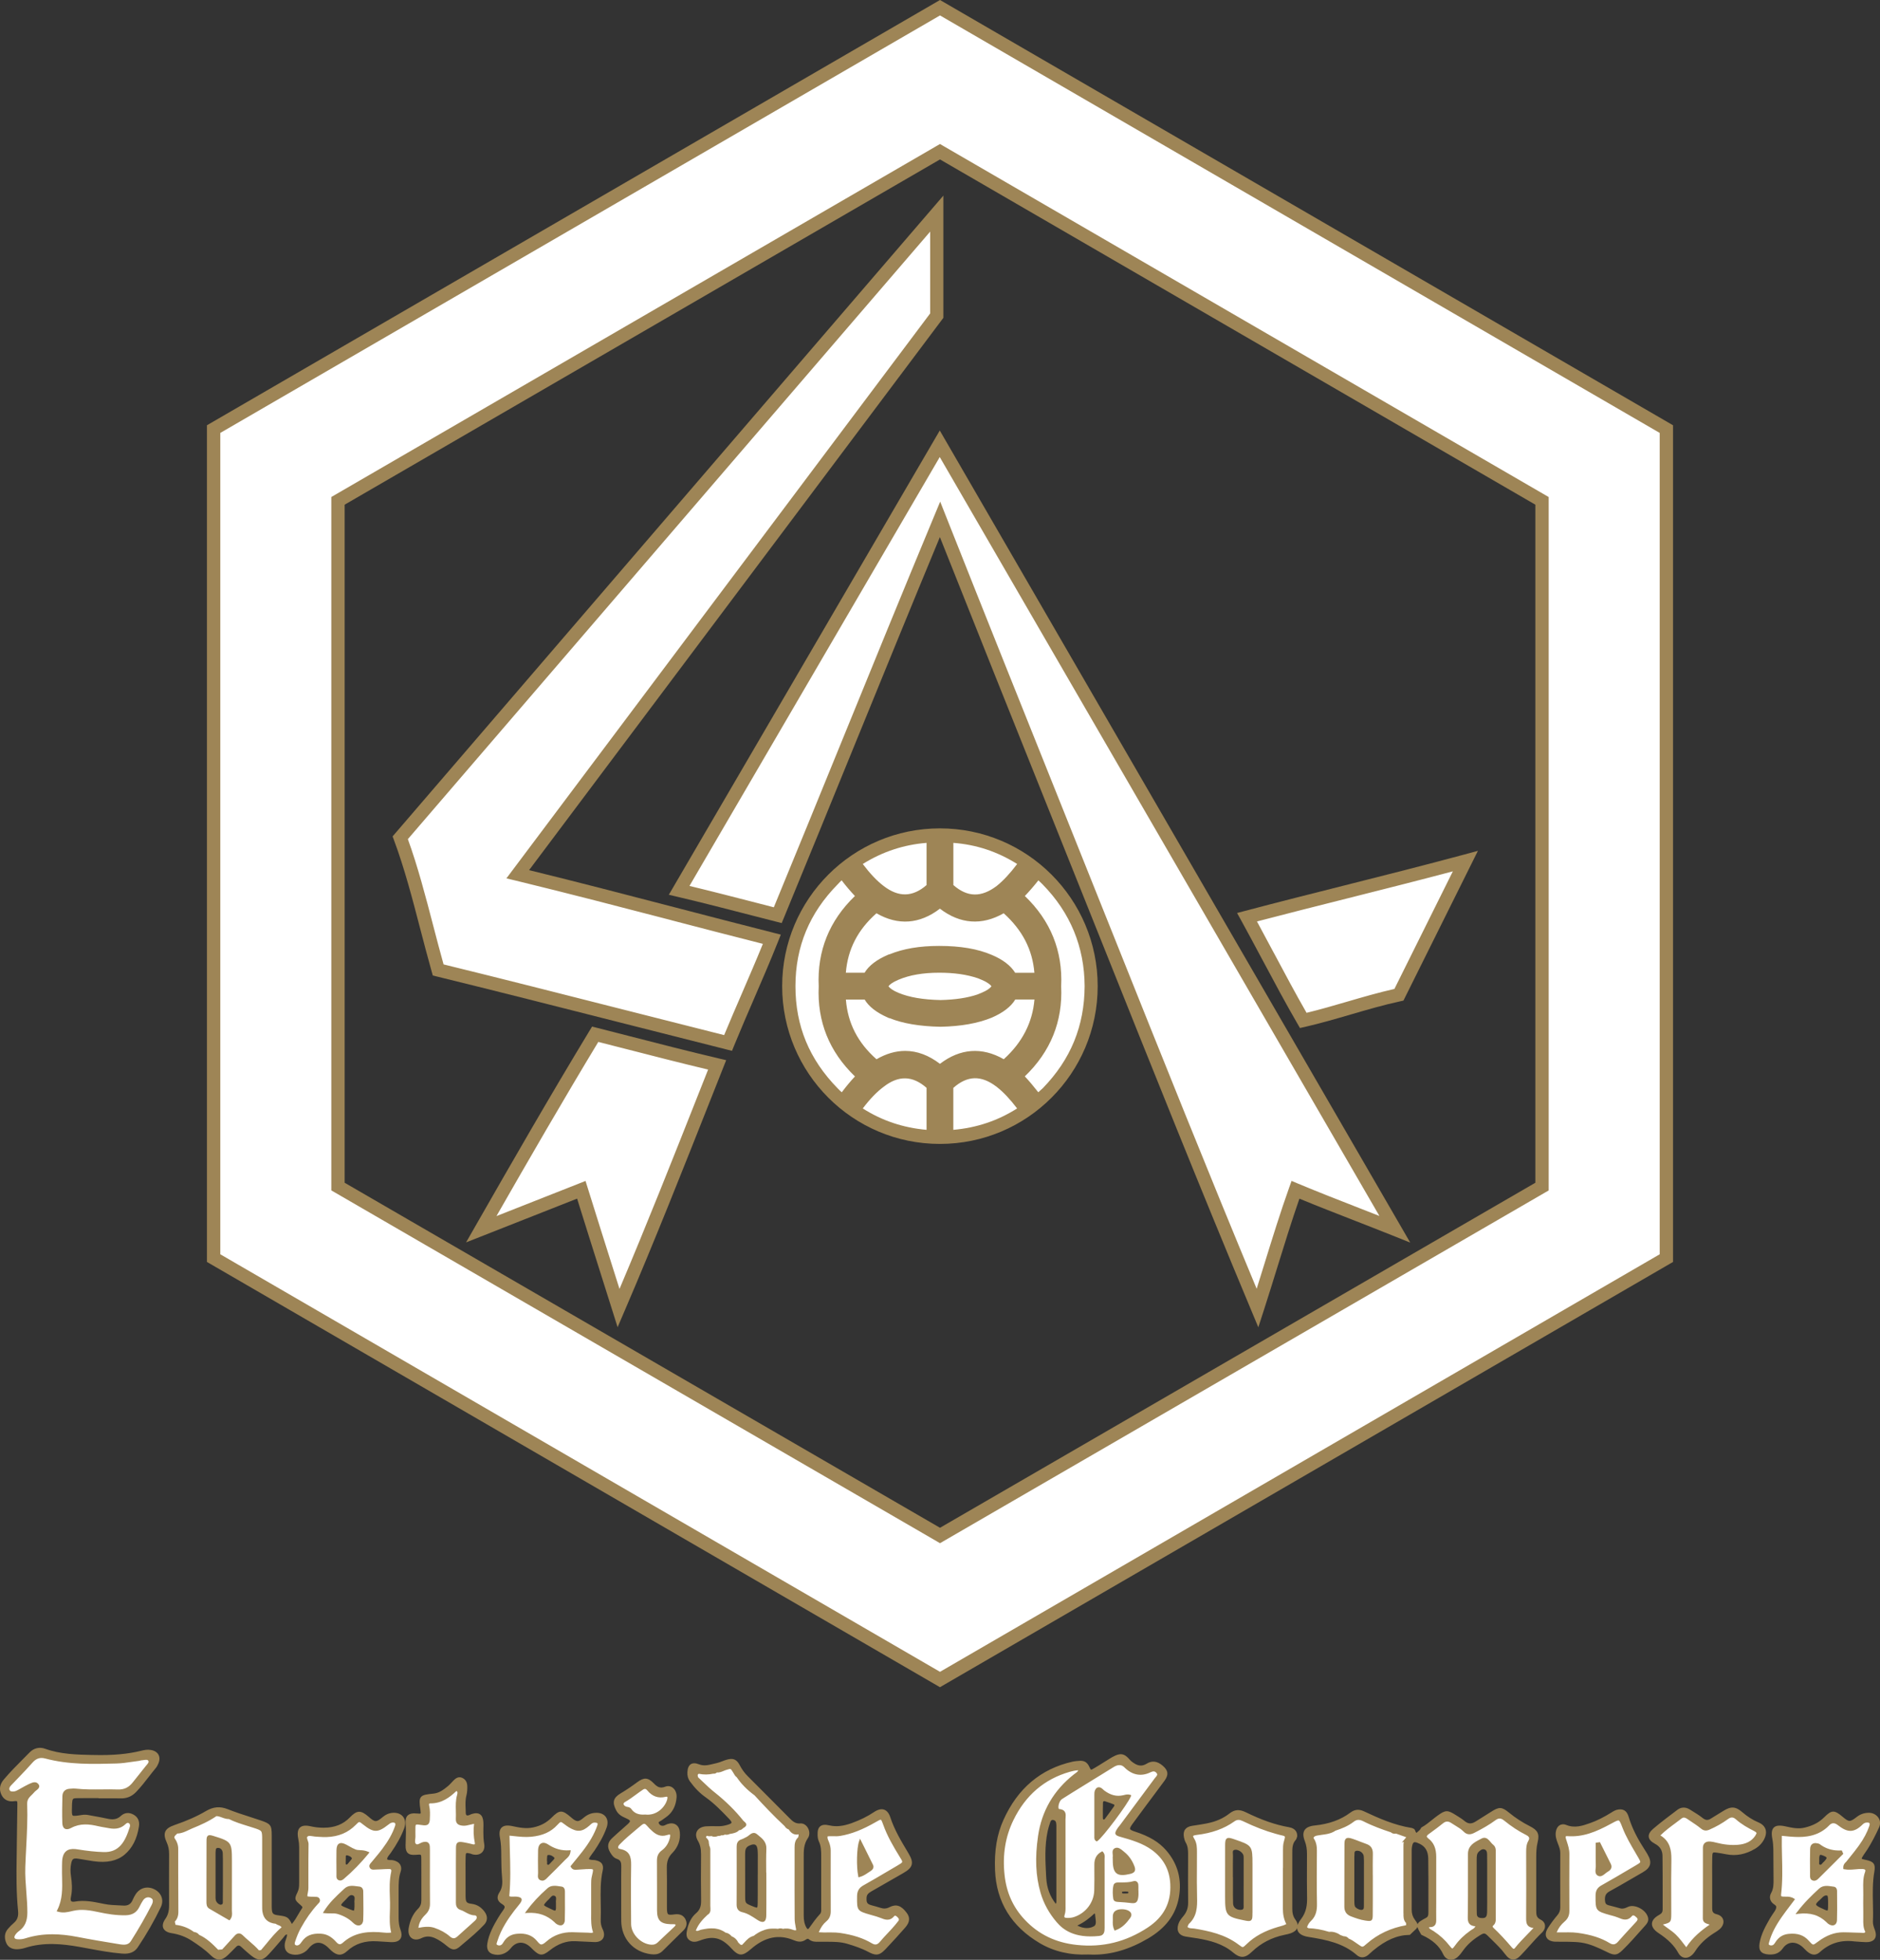 <?xml version="1.0" encoding="UTF-8"?><svg id="Layer_1" xmlns="http://www.w3.org/2000/svg" viewBox="0 0 491.22 512"><rect x="0" y="0" width="491.22" height="512" fill="#333333" stroke="none"/><path d="M187.78,276.51l1.96.46-.74,1.87c-1.14,2.87-2.27,5.74-3.41,8.61-7.19,18.16-14.62,36.93-22.37,54.97l-1.85,4.31-1.41-4.47c-.99-3.15-1.99-6.3-2.98-9.44-2.04-6.44-4.14-13.09-6.19-19.68-8.13,3.21-16.26,6.41-24.4,9.62l-4.61,1.81,2.46-4.3c9.42-16.47,19.48-33.97,29.79-50.98l.67-1.1,1.25.32c2.87.73,5.74,1.47,8.61,2.2,7.57,1.95,15.4,3.96,23.22,5.8ZM174.77,233.76l2.29.54c6.6,1.55,13.19,3.25,19.57,4.9,2.05.53,4.1,1.06,6.16,1.58l1.46.37.58-1.4c6.1-14.78,12.27-29.92,18.24-44.56,7.36-18.04,14.95-36.66,22.51-54.88,9.5,23.93,19.19,48.12,28.58,71.55,3.67,9.16,7.34,18.33,11.01,27.5l3.04,7.59c12.55,31.39,25.53,63.84,38.76,95.46l1.81,4.34,1.45-4.47c1.21-3.74,2.4-7.59,3.55-11.31,1.83-5.91,3.71-11.99,5.74-17.82,4.82,1.99,9.76,3.91,14.55,5.78,3.19,1.25,6.5,2.53,9.72,3.82l4.68,1.87-122.92-212.15-70.79,121.28ZM437.14,111.1v218.59l-.87.5-190.67,110.59-191.53-111.1V111.1L245.61,0l191.53,111.1ZM401.17,131.85L245.61,41.65l-155.56,90.2v177.14l155.56,90.14,155.56-90.14v-177.14ZM329.79,250.63c3.03,5.68,6.16,11.56,9.23,16.83l.64,1.11,1.25-.28c4.06-.93,8.11-2.11,12.02-3.25,4.22-1.23,8.59-2.51,12.95-3.45l.82-.18,19.46-39.13-3.73,1.01c-10.36,2.79-20.87,5.44-31.02,8-8.51,2.14-17.31,4.36-26.02,6.66l-2.16.57,1.08,1.95c1.79,3.25,3.67,6.77,5.48,10.17ZM102.94,219.48c2.71,7.25,4.82,15.32,6.85,23.13.97,3.71,1.97,7.55,3.02,11.27l.28.97.98.24c15.4,3.77,32,7.99,48.04,12.06,9.14,2.32,18.59,4.72,27.69,7.01l1.46.37.57-1.4c1.68-4.11,3.46-8.22,5.18-12.2,2.09-4.84,4.26-9.85,6.27-14.91l.74-1.85-1.93-.49c-8.64-2.19-17.38-4.46-25.83-6.66-12.41-3.23-25.22-6.56-38.02-9.7l108.25-144.29v-31.93L102.58,218.51l.36.96ZM245.59,216.41c-22.76,0-41.22,18.45-41.22,41.22s18.45,41.22,41.22,41.22,41.22-18.45,41.22-41.22-18.45-41.22-41.22-41.22Z" fill="#9e8556"/><path d="M245.61,4.03L57.56,113.1v214.58l188.05,109.08,188.05-109.08V113.1L245.61,4.03ZM404.66,311l-.87.5-158.18,91.66-.87-.51-158.17-91.66v-181.15L245.61,37.62l.87.51,158.17,91.72v181.15ZM260.42,231.46c-4.03,3.04-7.65,2.97-11.32-.24v-11.02c6.03.46,11.51,2.28,16.67,5.52-1.86,2.47-3.66,4.39-5.35,5.74ZM225.43,225.72c5.11-3.2,10.7-5.05,16.67-5.52v11.02c-3.64,3.17-7.32,3.25-11.23.23-1.74-1.32-3.53-3.21-5.44-5.73ZM221.01,254.14c.49-6.13,3.12-11.24,8-15.55,5.62,3.26,11.3,2.85,16.58-1.2,5.27,4.04,10.98,4.45,16.66,1.2,4.89,4.4,7.53,9.51,8.02,15.55h-5.02c-1.14-1.86-3.22-3.46-6.1-4.67-3.68-1.58-8.18-2.35-13.76-2.35-5.12,0-9.37.72-12.98,2.2h-.11l-.33.14c-2.9,1.24-4.97,2.83-6.07,4.67h-4.91ZM272.42,231.05c7.24,7.38,10.93,16.33,10.98,26.58-.05,10.42-3.63,19.15-10.95,26.68-.37.35-.76.69-1.16,1.04-1.31-1.67-2.46-3.02-3.52-4.15,6.73-6.45,9.93-14.35,9.5-23.5v-.07c.43-9.18-2.76-17.1-9.49-23.55,1.13-1.18,2.3-2.53,3.54-4.09.39.35.76.71,1.11,1.06ZM245.6,277.93c-2.93-2.25-5.98-3.38-9.08-3.38-2.48,0-5,.72-7.5,2.18-4.89-4.31-7.52-9.44-8-15.6h4.9c1.07,1.82,3.1,3.41,6.06,4.71l.34.15h.12c3.42,1.39,7.89,2.15,13.29,2.25h.03s.03,0,.03,0c5.32-.11,9.69-.89,13.35-2.38l.04-.02c2.94-1.28,4.99-2.87,6.1-4.72h5.01c-.5,6.01-3.19,11.24-8.02,15.6-5.68-3.25-11.39-2.83-16.66,1.2ZM256.41,255.94c1.57.65,2.34,1.29,2.65,1.72-.33.48-1.14,1.11-2.65,1.73l-1,.41c-2.61.89-5.79,1.37-9.66,1.46-4.57-.1-8.16-.71-10.96-1.87-1.51-.62-2.32-1.25-2.65-1.73.31-.43,1.08-1.07,2.65-1.72h.02c2.83-1.21,6.39-1.82,10.59-1.82,3.95,0,7.28.48,10.14,1.46l.87.36ZM242.1,284.21v10.96c-6.12-.54-11.61-2.38-16.67-5.59,1.88-2.48,3.67-4.33,5.42-5.63l.04-.03c3.88-3.03,7.56-2.94,11.22.29ZM265.77,289.57c-5.07,3.22-10.56,5.06-16.68,5.6v-10.96c3.69-3.27,7.31-3.36,11.32-.28,1.71,1.32,3.5,3.22,5.35,5.65ZM223.4,281.21c-1.16,1.24-2.32,2.64-3.46,4.15-.38-.34-.73-.67-1.04-1l-.03-.03c-7.42-7.57-11.03-16.3-11.03-26.69s3.71-19.18,11.02-26.59l.07-.07c.29-.33.62-.67.98-.99,1.1,1.44,2.26,2.81,3.47,4.09-6.71,6.46-9.89,14.38-9.46,23.55v.07c-.43,9.15,2.75,17.05,9.46,23.51ZM175.41,240.41c7.83,2.04,15.9,4.14,23.92,6.17-1.78,4.39-3.67,8.74-5.49,12.97-1.53,3.55-3.11,7.2-4.63,10.87-8.65-2.18-17.57-4.44-26.22-6.64-15.71-3.99-31.95-8.12-47.09-11.83-.95-3.38-1.85-6.85-2.73-10.22-1.97-7.55-4-15.35-6.6-22.51L243.04,60.51v21.37l-110.72,147.59,2.57.62c13.63,3.31,27.3,6.87,40.53,10.31ZM245.55,119.41l114.87,198.26c-1.71-.67-3.41-1.33-5.08-1.99-5.34-2.08-10.86-4.24-16.18-6.46l-1.69-.71-.62,1.73c-2.29,6.42-4.38,13.17-6.4,19.7-.69,2.22-1.39,4.49-2.1,6.75-12.58-30.21-24.94-61.11-36.91-91.04l-3.04-7.59c-3.67-9.17-7.34-18.34-11.01-27.5-9.91-24.73-20.16-50.31-30.15-75.52l-1.58-3.99-1.65,3.96c-8.11,19.49-16.27,39.51-24.16,58.87-5.78,14.18-11.75,28.82-17.66,43.15-1.56-.4-3.12-.8-4.69-1.21-5.66-1.46-11.49-2.96-17.35-4.37l65.4-112.05ZM332.86,248.99c-1.46-2.74-2.96-5.56-4.43-8.26,7.99-2.09,16.03-4.12,23.83-6.08,8.96-2.26,18.18-4.58,27.35-7.01l-15.27,30.72c-4.2.95-8.35,2.16-12.37,3.33-3.46,1.01-7.03,2.05-10.58,2.91-2.83-4.92-5.72-10.35-8.52-15.6ZM163.69,274.08c6.96,1.79,14.13,3.63,21.33,5.35-.89,2.25-1.78,4.49-2.67,6.74-6.6,16.69-13.42,33.89-20.48,50.56-.52-1.65-1.04-3.31-1.57-4.96-2.22-7.03-4.52-14.29-6.75-21.46l-.56-1.79-1.74.69c-7.17,2.83-14.35,5.66-21.53,8.49,8.48-14.82,17.45-30.35,26.61-45.5,2.45.63,4.9,1.25,7.35,1.88Z" fill="#fff"/><path d="M304.75,483.45c-1.9-2.2-4.43-3.73-8.21-4.95-.54-.17-1.17-.41-1.26-.69-.09-.28.28-.85.66-1.36,1.27-1.73,2.55-3.46,3.52-4.77.56-.76,1.12-1.51,1.69-2.26,1.03-1.37,2.09-2.79,3.12-4.2,1.12-1.54.99-2.67-.44-3.91-1.44-1.24-2.82-1.42-4.23-.54-1.31.81-2.49.61-4.07-.7-.14-.12-.27-.27-.41-.43-.09-.11-.19-.22-.29-.32-1.09-1.12-1.97-1.3-3.38-.69-.56.24-1.09.56-1.59.87l-.11.07c-.51.31-1.02.63-1.53.95-.73.46-1.49.94-2.25,1.38-.35.21-.78.46-.9.42-.12-.04-.34-.52-.48-.81-.5-1.09-1.31-1.58-2.48-1.5-.59.04-1.28.09-1.94.24-8.23,1.87-14.28,6.98-17.97,15.18-1.72,3.81-2.42,8.01-2.21,13.19.34,8.25,4.28,14.66,11.71,19.04,3.66,2.16,7.92,3.16,12.66,2.95.45.02.89.04,1.34.04,4.77,0,9.45-1.39,14.28-4.23,4.6-2.71,7.23-6.2,8.04-10.69.84-4.66-.26-8.79-3.27-12.28ZM276.02,496.65v.05c0,.23,0,.42-.16.66-1.52-1.9-2.35-4.17-2.49-6.75l-.04-.68c-.2-3.78-.41-7.7.4-11.49.16-.73.38-1.49.69-2.4.17-.51.44-.59.62-.59.05,0,.1,0,.13.01.43.07.68.3.77.69.07.34.08.71.08.99,0,6.5,0,13.01,0,19.51ZM285.8,503.25c-1.23.67-2.71.61-4.32-.2,1.9-.89,3.28-2.03,4.49-3.16.02.02.05.05.07.07.03.04.06.06.09.09,0,.32.06.67.1,1,.15,1.1.21,1.85-.42,2.2ZM291.05,471.95c-.74,1.04-1.53,2.13-2.35,3.22-.17.23-.32.18-.37.16-.08-.03-.15-.08-.16-.39-.01-1.28-.02-2.64.02-3.99,0-.11.03-.25.12-.33.07-.06.16-.07.25-.07.03,0,.06,0,.08,0,.23.08.45.16.68.23.55.18,1.11.37,1.65.6.12.05.19.11.21.18.03.09-.02.24-.13.39ZM294.8,494.58c-.07.08-.38.08-.56.08-.06,0-.13,0-.18,0-.06,0-.12,0-.18,0-.59.03-.69-.03-.72-.22-.01-.1,0-.15.02-.17.05-.06.29-.08.46-.09.1,0,.2-.01.29-.03.11.01.23.01.34.02.52,0,.55.06.56.22.01.09,0,.16-.02.19ZM402.57,501.51c-1.17-.54-1.17-1.35-1.17-2.5.01-4.43,0-8.94,0-13.3v-.7c0-1.1.04-2.4.36-3.71.53-2.2.07-3.15-2.09-4.24-1.88-.95-3.71-2.14-5.43-3.55-1.86-1.51-2.56-1.53-4.7-.14-.66.43-1.35.86-2.02,1.27-.64.39-1.29.79-1.93,1.21-1.1.71-1.96.68-2.9-.1-.58-.49-1.23-.9-1.86-1.29-.15-.09-.3-.19-.45-.28-2.13-1.36-2.7-1.34-4.72.12-.52.37-1.02.77-1.5,1.16-.86.69-1.75,1.41-2.73,1.95l-.09.05-.04.1c-.18.43-.54.73-.92,1.04-.09.08-.19.16-.28.24-.12-.09-.19-.24-.28-.46-.06-.15-.12-.31-.23-.46l-.05-.08-.08-.04c-.06-.02-.11-.05-.17-.08-.14-.07-.31-.16-.49-.18-4.45-.7-8.6-2.54-12.47-4.36-1.26-.59-2.37-.48-3.48.35-2.51,1.88-5.54,2.98-9.28,3.37-1.4.14-2.29.55-2.72,1.25-.42.69-.39,1.63.1,2.88.38.99.55,2.04.55,3.4,0,.89,0,1.78-.01,2.67-.01,2.81-.03,5.72.03,8.57.04,1.85-.13,3.82-1.6,5.72-.45.58-.71,1.09-.85,1.53-.04-.44-.23-.92-.6-1.42-.68-.94-.82-1.87-.81-2.99.01-4.8.01-9.58,0-14.2v-.15c0-1.26-.01-2.46.86-3.44.21-.23.29-.54.35-.76.02-.06.03-.12.05-.16l.02-.05v-.05c.03-.89-.32-2.03-2.17-2.35-3.51-.61-7.09-1.86-11.28-3.91-1.65-.81-2.92-.71-4.23.32-1.65,1.3-3.62,2.16-6.02,2.62-.98.19-1.97.34-2.94.49l-.8.12c-.88.14-1.48.45-1.85.96-.37.52-.46,1.2-.29,2.1.1.51.25.95.45,1.3.55.93.62,1.94.62,2.9v1.62c-.02,3.64-.03,7.4.01,11.1.02,1.41-.35,2.52-1.16,3.51l-.14.17c-.5.61-1.02,1.24-1.27,2.07-.26.87-.23,1.59.11,2.15.33.54.91.89,1.74,1.04.58.11,1.17.19,1.74.27.47.07.93.13,1.39.21,3.26.55,6.64,1.39,9.37,3.72.91.78,1.67,1.11,2.38,1.11.89,0,1.69-.54,2.57-1.38,2.3-2.21,5.12-3.67,8.38-4.35l.22-.05c.48-.1.98-.2,1.46-.37.89-.32,1.46-.77,1.7-1.35,0,.26.06.48.13.65.33.84,1.29,1.41,2.77,1.64,4.87.77,9.18,1.66,12.72,4.78.86.76,1.96.74,2.94-.06.23-.19.45-.39.66-.59.2-.18.4-.37.6-.54,3.38-2.79,6.32-4.06,9.51-4.11h.13s.09-.09.09-.09c.08-.08.16-.16.24-.24.17-.17.33-.33.5-.48.61-.54,1-.91,1.15-1.27.11.49.45,1.09.94,1.95l.05.09.09.04c2.88,1.31,4.63,2.88,5.67,5.11.34.72.9,1.2,1.59,1.35.14.03.28.04.43.04.57,0,1.14-.23,1.64-.65.63-.54,1.14-1.25,1.55-1.83,1.04-1.44,2.38-2.66,4.11-3.76,1.38-.87,1.47-.86,2.54.21.3.3.6.59.9.88,1.18,1.16,2.41,2.36,3.42,3.72.65.88,1.29,1.32,1.96,1.37.66.05,1.32-.3,2.03-1.04.81-.84,1.6-1.71,2.36-2.56,1.04-1.16,2.12-2.37,3.27-3.47.59-.57.86-1.29.75-1.97-.1-.61-.5-1.1-1.12-1.38ZM324.95,497.75c.01.4.03.81-.16,1.01-.11.12-.32.18-.62.19-1.15.03-1.95-.65-1.98-1.66-.05-1.54-.04-3.11-.03-4.62,0-.65,0-1.29,0-1.94v-.32h-.02c0-.45,0-.91,0-1.36,0-1.39-.01-2.83.02-4.24,0-.15,0-.32-.02-.47-.06-.72-.02-1.01.56-1.09.9-.13,2.07.77,2.21,1.51.04.21.04.44.04.69v2.71c0,3.03.01,6.17-.01,9.26,0,.11,0,.23,0,.36ZM356.38,487.58c0,.34,0,.68,0,1.02,0,.69,0,1.37,0,2.06v.9c0,.57,0,1.13,0,1.7,0,1.45,0,2.95-.01,4.42,0,.07,0,.15,0,.23,0,.64-.03.91-.49,1.03-.54.15-1.73-.47-1.88-.97-.12-.42-.13-.89-.13-1.37,0-2.94,0-5.87,0-8.81v-2.59s0-.07,0-.07c0-.03,0-.06,0-.1.03-.18.03-.37.03-.55,0-.65.03-.92.62-.98.05,0,.1,0,.15,0,.38,0,.77.15,1.08.41.35.29.56.7.59,1.13.06.84.05,1.71.04,2.54ZM373.22,496.31c0,1.14,0,2.28,0,3.42,0,.65-.1,1.03-.62,1.31-1.28.69-1.99,1.07-2.2,1.68-.1-.32-.34-.7-.72-1.21-.56-.75-.82-1.57-.82-2.57,0-3.17,0-6.34,0-9.52v-5.95c0-.28,0-.55.04-.8.11-.78.28-1.21.52-1.34.07-.04.15-.06.26-.06.27,0,.67.13,1.24.41,1.51.72,2.22,1.95,2.26,3.85.06,3.59.05,7.24.04,10.77ZM388.55,499.64c-.01.62-.14,1.02-.38,1.23-.24.21-.66.27-1.27.2-.7-.09-1.01-.41-1.03-1.07-.03-1.01-.03-2.02-.03-2.96,0-2.5,0-5,0-7.5v-3.75c0-.84,0-1.56.62-2.1.4-.34.71-.59,1.09-.59.1,0,.2.02.31.05.48.16.69.53.7,1.22.02.92.02,1.86.02,2.77v.41c0,1.08,0,2.16,0,3.25v1.42c0,.73,0,1.46,0,2.2,0,1.71.02,3.48-.02,5.22ZM42.02,498.25c-1.73,3.59-3.76,7.13-6.04,10.51-.9,1.34-2.23,1.64-3.44,1.64-.27,0-.54-.02-.8-.04-2.88-.24-5.75-.77-8.53-1.29-.86-.16-1.71-.32-2.57-.47-4.23-.74-9.2-1.29-14.09.29-.6.19-1.28.31-1.95.34-1.42.07-2.47-.5-2.95-1.6-.61-1.41-.46-2.69.43-3.72.55-.64,1.04-1.12,1.53-1.54.91-.77,1.26-1.74,1.11-3.15-.48-4.8-.44-9.65-.37-13.81.04-2.09.06-4.18.08-6.26.03-2.6.06-5.3.11-7.95,0-.41-.06-.56-.12-.62-.08-.07-.3-.08-.63-.03-1.63.25-2.86-.38-3.47-1.79-.59-1.36-.37-2.62.67-3.86,1.57-1.87,3.32-3.63,5-5.32.58-.58,1.16-1.17,1.74-1.76,1.11-1.14,2.59-1.49,4.06-.96,3.99,1.44,8.23,1.54,12.33,1.63h.33c5.01.13,8.99-.24,12.54-1.13.66-.17,1.54-.34,2.44-.18.94.16,1.62.59,1.98,1.24.35.64.34,1.44-.03,2.3-.15.35-.37.81-.68,1.18-.6.72-1.19,1.48-1.76,2.21-1.05,1.36-2.14,2.76-3.36,4.03-1.12,1.17-2.43,1.72-4.01,1.68-1.28-.03-2.58-.02-3.84-.02-.56,0-1.11,0-1.67,0h-.32v-.05c-.47,0-.94,0-1.41,0-1.31,0-2.66-.01-4,.01-1.35.02-1.39.06-1.5,1.41-.02.2-.02.39-.02.59v.24c-.04,1.24-.07,2.07.18,2.28.25.22,1.09.08,2.36-.12.61-.1,1.2-.09,1.79.03.58.11,1.16.22,1.74.32,1,.18,2.04.36,3.05.59,1.4.32,2.56.32,3.66-.7.93-.87,2.15-.99,3.32-.32,1.12.63,1.6,1.68,1.4,3.03-.48,3.25-1.75,5.74-3.77,7.42-1.98,1.64-4.63,2.2-8.11,1.71-.68-.1-1.37-.22-2.03-.33-.63-.11-1.29-.22-1.94-.32-1.32-.19-1.6,0-1.87,1.29-.21.99-.22,2.06-.04,3.27.23,1.58.41,3.45,0,5.38-.13.58-.1.98.07,1.15.19.2.63.17.96.11,2.43-.44,4.77.03,7.04.49l.63.13c1.32.26,2.66.32,3.97.37.35.01.7.03,1.04.05,1.18.07,1.94-.39,2.38-1.43.26-.61.53-1.11.82-1.55,1.13-1.69,3.04-2.19,4.87-1.28,1.87.93,2.57,2.85,1.69,4.67ZM237.16,483.81c-1.71-2.85-3.47-5.79-4.53-9.03-.35-1.08-.9-1.76-1.62-2.01-.74-.26-1.63-.04-2.64.63-1.7,1.14-3.6,2.08-5.81,2.88-2.28.82-4.08,1.01-5.85.6-1.13-.26-1.89-.18-2.41.25-.51.43-.72,1.17-.67,2.34.02.47.08,1.06.32,1.56.59,1.24.63,2.55.62,4.01,0,1.39,0,2.77,0,4.16v3.83c0,1.72,0,3.44,0,5.16,0,.13,0,.26,0,.39.02.56.03,1.08-.3,1.44-1.03,1.12-1.88,2.29-2.88,3.71-.11.15-.22.23-.31.23-.1,0-.22-.12-.33-.3-.53-.9-.76-1.92-.75-3.3.01-2.77,0-5.53,0-8.3,0-2.04,0-4.09,0-6.13,0-.2,0-.4,0-.6-.01-1.81-.02-3.52,1.09-5.12.51-.74.51-1.8-.01-2.69-.45-.77-1.2-1.21-1.94-1.15-1.35.12-2.05-.58-2.87-1.4l-.11-.11c-1.65-1.66-3.3-3.32-4.95-4.98-1.94-1.95-3.88-3.9-5.83-5.85-.85-.85-1.52-1.77-2.06-2.81-.83-1.6-1.74-2-3.48-1.49-.39.11-.76.26-1.13.4-.5.19-.97.38-1.46.48-.32.06-.63.14-.94.22-1.23.3-2.4.59-3.65.1-.92-.36-1.65-.37-2.17-.03-.53.35-.83,1.04-.88,2.07-.05.95.16,1.72.65,2.4,1.27,1.75,2.6,3.1,4.07,4.14,2.23,1.57,4.12,3.51,6.2,5.69.55.58.63.85.6.98-.03.12-.23.31-.98.54-.91.27-1.68.39-2.41.38h-.4c-.92-.02-1.87-.04-2.81.02-1.16.08-2.02.54-2.42,1.29-.38.71-.29,1.6.25,2.51.58.98.82,2.02.81,3.48v.82c-.03,3.7-.05,7.52.02,11.28.03,1.54-.35,2.5-1.31,3.32-1.19,1.02-1.96,2.46-2.36,4.41-.16.76-.39,1.91.62,2.65.89.65,1.88.41,2.73.08,3.43-1.31,5.65-.77,8.19,2.01,1.95,2.13,2.92,2.17,5.16.21,3.64-3.18,7.31-3.93,11.21-2.29.79.33,1.97.68,3.13-.17.42-.31.62-.23.77-.1.83.71,1.77.68,2.67.66.19,0,.39,0,.58,0,.43,0,.86,0,1.29,0,1.92,0,3.73,0,5.57.55,1.78.53,3.68,1.16,5.46,2.11.84.45,1.49.68,2.07.68.81,0,1.5-.45,2.41-1.41,1.92-2.03,3.6-3.88,5.15-5.65,1.19-1.37,1.32-2.59.38-3.84-1.45-1.94-2.76-2.36-4.53-1.46-.78.4-1.49.44-2.39.14-.7-.23-1.42-.42-2.06-.59-1.36-.36-1.57-.65-1.51-2.04.04-.8.48-1.2,1.28-1.66l1.97-1.13c2.1-1.21,4.2-2.42,6.31-3.62,1.38-.79,2.03-1.43,2.23-2.21.2-.78-.04-1.65-.85-3l-.21-.35ZM197.99,489.72v.97c0,.69,0,1.39,0,2.08,0,1.46.01,2.98-.02,4.46,0,.25-.02,1.01-.16,1.11-.15.09-.89-.21-1.17-.33-1-.41-1.51-.62-1.72-.95-.22-.33-.22-.93-.22-2.01,0-1.28,0-2.57,0-3.85,0-2.27,0-4.62-.01-6.93,0-1.02.17-1.69,1.1-2.11.45-.21.82-.31,1.12-.31.18,0,.34.04.47.11.32.19.51.64.57,1.35.08.97.06,1.98.05,2.95,0,.42,0,.83,0,1.25,0,.73,0,1.47,0,2.2ZM208.15,478.65s0,0,0,0c.02,0,.05,0,.07,0-.02,0-.05,0-.07,0ZM208.55,478.59s-.08.02-.12.02c.04,0,.08-.01.12-.02,0,0,0,0,0,0ZM208.68,478.55s0,0,0,0c.04-.01.08-.02.12-.04-.04.02-.08.02-.12.04ZM102.28,473.63c-.81.12-1.54.46-2.24,1.04-1.74,1.45-2.02,1.45-3.72-.04-2.05-1.79-3.06-1.75-4.92.18-1.74,1.8-3.97,2.68-6.82,2.68h-.04c-1.17,0-2.25-.12-3.3-.36-1.39-.32-2.33-.21-2.89.34-.57.55-.7,1.52-.41,2.96.15.72.22,1.39.22,2.04,0,3.18,0,6.37,0,9.55,0,.87-.07,1.6-.43,2.33-.88,1.81-.76,1.99.81,3.35.49.43.56.56.4.79-.35.51-.66,1.06-.97,1.58-.51.88-1.03,1.78-1.72,2.57-.83-1.73-1.24-1.96-3.22-2.22-1.84-.24-1.97-.39-2.03-2.24-.01-.35,0-.69,0-1.04v-5.56c0-4.02,0-8.05,0-12.07,0-2.67-.27-3.04-2.87-3.92-.92-.31-1.86-.62-2.77-.91-1.93-.62-3.94-1.27-5.85-2.03-2.01-.8-3.77-.65-5.69.48-2.31,1.36-4.93,2.53-8.27,3.68-1.33.46-2.06.98-2.36,1.7-.31.72-.19,1.62.4,2.89.4.88.59,1.82.59,2.94v.52c-.01,4.21-.03,8.57,0,12.85.01,1.53-.28,2.6-.98,3.6-.8,1.14-.73,1.94-.53,2.41.21.48.76,1.11,2.22,1.33,1.91.29,3.65.95,5.19,1.95,1.68,1.09,3.45,2.31,4.99,3.82,1.53,1.51,2.87,1.49,4.47-.05.69-.66,1.4-1.38,2.11-2.11.49-.51.87-.52,1.38-.04.96.9,1.78,1.61,2.57,2.25.9.72,1.62,1.08,2.29,1.08.75,0,1.46-.45,2.31-1.37.87-.93,1.71-1.92,2.53-2.87.41-.48.83-.97,1.25-1.45.09-.1.16-.2.24-.31.26-.36.44-.57.78-.58.01.42-.13.84-.28,1.27-.11.33-.23.67-.29,1.02-.26,1.77.6,2.49,1.38,2.78,1.61.61,3.64.05,4.73-1.31.79-.98,1.61-1.52,2.45-1.58.84-.07,1.73.32,2.66,1.16.16.14.3.29.45.44.15.15.3.31.46.45,1.51,1.37,2.75,1.4,4.15.11,2.11-1.94,4.72-2.77,7.98-2.54,1.05.08,2.16.14,3.39.21,1.22.06,2.06-.21,2.5-.81.42-.58.44-1.39.06-2.43-.34-.93-.5-1.92-.49-3.21,0-1.42,0-2.84,0-4.25,0-.85,0-1.69,0-2.54v-.31c0-1.67,0-3.26.53-4.84.23-.68.19-1.31-.1-1.82-.33-.59-.97-.99-1.85-1.18-.23-.05-.45-.05-.66-.05-.37,0-.66,0-.93-.21.03-.47.33-.85.65-1.25.11-.14.22-.28.32-.42,1.62-2.32,2.73-4.35,3.49-6.39.44-1.18.33-2.3-.3-3.08-.65-.8-1.77-1.15-3.07-.95ZM58.24,489.74v.66c0,.59,0,1.19,0,1.78,0,1.35,0,2.75-.02,4.13,0,.1,0,.21,0,.32.03.61,0,.85-.43.96-.17.04-.4-.02-.63-.16-.39-.24-.7-.66-.78-1.04-.07-.33-.07-.68-.06-1.05v-.15c0-2.86,0-5.71,0-8.57v-2.19s0-.12,0-.12c0-.09,0-.18,0-.27.01-.11.02-.23.02-.35.03-.68.08-.91.63-.93.02,0,.03,0,.05,0,.64,0,1.14.57,1.18,1.34.05.99.04,2,.04,2.98,0,.41,0,.82,0,1.22,0,.48,0,.97,0,1.45ZM90.34,484.92c0-.06,0-.17.26-.24.52.11,1.03.28,1.3.71.08.13.04.24-.23.56-.05.06-.1.12-.14.17-.19.25-.4.5-.65.78-.2.23-.32.24-.41.21-.06-.01-.15-.03-.15-.36-.01-.55,0-1.14.03-1.85ZM92.62,497.22c0,.13,0,.25,0,.36,0,.22,0,.39,0,.57-.01.25-.05.9-.15.98-.12.06-.77-.2-1.04-.31-.13-.05-.25-.1-.37-.16-.13-.06-.27-.11-.4-.17-.59-.23-1.47-.58-1.51-.8-.04-.22.67-.92,1.15-1.38.13-.12.25-.26.38-.41.43-.48.75-.81,1.16-.81.11,0,.23.02.36.08.5.21.49.58.43,1.22-.03.28-.05.56,0,.82ZM179.11,501.45c.51,1,.31,2.03-.55,2.88-.63.62-1.26,1.24-1.89,1.86-1.17,1.15-2.37,2.33-3.55,3.5-.72.72-1.54.9-2.29.9-.25,0-.5-.02-.72-.05-4.59-.56-7.72-4.04-7.79-8.65-.02-1.58-.02-3.19-.01-4.75,0-.75,0-1.51,0-2.26,0-.67,0-1.35,0-2.02,0-1.71-.01-3.47.02-5.2.02-1.07-.15-1.71-1.12-2.02-.89-.28-1.38-1.02-1.81-1.75-.8-1.37-.64-2.56.5-3.64.81-.77,1.66-1.52,2.48-2.24.54-.48,1.09-.96,1.62-1.44.53-.48.62-.72.6-.84-.02-.12-.17-.32-.8-.6l-.12-.06c-1.04-.47-2.03-.91-2.65-2.06-1.13-2.11-.83-3.33,1.13-4.49,1.44-.86,2.87-1.82,4.37-2.94,1.75-1.3,2.79-1.23,4.29.32.95.98,1.68,1.38,3,.87.68-.26,1.37-.17,1.94.26.71.53,1.1,1.5,1.02,2.54-.16,2.01-.9,3.6-2.19,4.72-.39.34-.82.63-1.23.92-.17.12-.33.23-.49.35-.11.08-.24.15-.35.21-.47.25-.51.32-.36.6.24.49.7.7,1.26.58.16-.03.32-.12.49-.2.14-.07.29-.15.45-.2.86-.3,1.62-.26,2.22.12.59.37.96,1.04,1.05,1.94.22,2.02-.47,3.97-1.96,5.48-1.06,1.08-1.48,2.23-1.44,3.96.05,2.07.04,4.18.03,6.22,0,1.3-.01,2.65,0,3.98,0,1.02.06,1.61.3,1.82.24.21.83.18,1.78.05,1.32-.17,2.26.28,2.8,1.34ZM126.63,499.47c.83,1.09.79,2.36-.09,3.31-1.65,1.79-3.54,3.37-5.37,4.9-.37.31-.74.62-1.11.94-.54.46-1.02.66-1.47.66-.59,0-1.14-.33-1.76-.85-1.13-.95-2.12-1.6-3.1-2.06-1.29-.6-2.43-.61-3.59-.04-.99.49-1.93.49-2.59,0-.67-.5-.95-1.43-.78-2.55.34-2.1,1.15-3.81,2.42-5.08.63-.62.9-1.31.9-2.24-.01-1.68,0-3.37,0-5.05,0-1.82,0-3.7-.01-5.55,0-.59,0-1.15-.14-1.27-.13-.12-.65-.07-1.3-.02-1.02.08-1.67-.06-2.09-.47-.42-.39-.6-1.03-.58-2,0-.42.02-.85.04-1.27.05-1.43.1-2.91-.03-4.38-.09-1.01.09-1.72.54-2.16.5-.48,1.3-.65,2.54-.51.49.05.77.05.82-.01.06-.06.06-.36-.02-.87-.26-1.87-.36-2.79.12-3.4.48-.61,1.42-.74,3.33-.93,1.43-.15,2.53-.97,3.72-1.94.33-.27.63-.59.94-.93.18-.19.35-.38.53-.56.57-.57,1.28-1.09,2.23-.69.86.36,1.33,1.11,1.36,2.15.02.76,0,1.58-.21,2.4-.31,1.16-.27,2.32-.22,3.55.01.33.02.67.03,1,0,.34.08.58.22.68.14.1.41.07.74-.06.07-.03.14-.06.21-.1.12-.06.25-.12.39-.16.95-.3,1.66-.27,2.18.09.53.37.81,1.04.87,2.05.03.54.02,1.08,0,1.61,0,.32-.02.63-.01.95,0,.92.03,2.01.22,3.11.16.92-.05,1.71-.58,2.23-.54.53-1.35.72-2.28.54-.17-.03-.33-.09-.48-.15-.12-.04-.23-.08-.34-.11-.25-.06-.85-.2-1-.09-.15.11-.17.71-.17.93-.04,1.22-.03,2.46-.02,3.65,0,.55,0,1.09,0,1.64,0,.5,0,.99,0,1.49,0,1.18-.01,2.4.01,3.59.03,1.52.23,1.76,1.63,1.94,1.35.18,2.41.84,3.35,2.07ZM487.41,483.91c.19-.27.39-.56.58-.85,1.08-1.74,2.06-3.59,2.99-5.66.38-.85.33-1.73-.15-2.48-.52-.81-1.46-1.32-2.45-1.33-.02,0-.04,0-.06,0-1.18,0-2.19.34-3.1,1.03-1.87,1.43-2.08,1.43-3.76.02-2.19-1.85-2.87-1.83-4.86.16-1.29,1.29-2.88,2.13-5.01,2.65-1.7.42-3.28.08-4.96-.29l-.13-.03c-1.53-.33-2.46-.23-3.02.31-.56.55-.68,1.49-.38,3.04.16.84.24,1.72.25,2.68.01,2.48.03,4.95.05,7.43v.24c.02,1.32.03,2.56-.63,3.73-.49.87-.38,1.82.29,2.54.15.16.33.29.5.41.37.26.58.42.55.76-.04.53-.36.97-.69,1.45-.06.09-.13.18-.19.28l-.14.21c-.19.28-.39.57-.57.88l-.02.04c-1.15,2.01-2.33,4.08-2.74,6.47-.17,1.01-.07,1.7.31,2.19.38.48,1.03.74,2.03.81,1.73.12,2.85-.37,3.75-1.63.57-.8,1.31-1.29,2.13-1.41.91-.13,1.87.18,2.78.9.26.21.5.45.75.71.2.2.4.41.62.6.66.58,1.28.87,1.87.87.53,0,1.05-.23,1.56-.7,2.53-2.29,5.46-3.19,8.96-2.75h.02c.31.02.61.05.92.07.67.05,1.37.11,2.06.12,1.11.02,1.88-.26,2.3-.85.41-.58.42-1.39.03-2.41-.29-.77-.51-1.42-.48-2.13.07-1.59.04-3.2,0-4.76-.06-2.73-.11-5.56.38-8.32.34-1.87-.18-2.6-2.14-2.99-.3-.06-1.12-.22-1.17-.35-.06-.14.42-.85.6-1.12.13-.19.26-.38.39-.56ZM475.34,486.01c0-.09,0-.18,0-.26,0-.16,0-.29,0-.4.06-.53.15-.69.22-.74.07-.04.24-.06.71.12.62.23.95.43.99.6.04.16-.16.47-.58.92l-.03.04s-.05.06-.08.08c-.15.12-.27.26-.39.4-.31.36-.44.46-.65.38-.2-.07-.24-.17-.2-.63.01-.17.03-.34,0-.51ZM477.52,499.11c-.15.1-.97-.29-1.77-.67-.51-.24-1.19-.59-1.23-.89-.04-.34.74-.99.99-1.21.16-.13.3-.28.44-.43.38-.39.71-.73,1.2-.73.07,0,.14,0,.21.02.21.04.3.33.3,2,0,.88,0,1.79-.15,1.89ZM478.96,483.32c-.17-.03-.34-.07-.5-.11.34.08.69.14,1.05.18-.18-.02-.37-.05-.55-.08ZM155.86,473.6c-1.21-.02-2.29.39-3.31,1.24-1.47,1.24-1.85,1.23-3.4-.11-2.26-1.96-2.97-1.94-5.02.12-1.32,1.32-2.84,2.14-4.8,2.56-1.9.41-3.74.03-5.51-.35-1.3-.27-2.2-.15-2.75.39-.54.53-.68,1.41-.43,2.69.28,1.45.32,2.89.33,4.37v.44c.02,1.81.04,3.67.21,5.52.14,1.49.08,2.72-.67,3.88-.43.66-.57,1.23-.46,1.74.12.52.5.97,1.18,1.38.38.23.58.44.62.65.04.21-.07.49-.39.93-.5.69-.92,1.34-1.3,1.97-1.15,1.91-2.41,4.17-2.83,6.71-.32,1.92.72,2.55,1.37,2.76.44.14.88.21,1.31.21,1.32,0,2.58-.62,3.48-1.76,1.31-1.65,3.08-1.87,4.74-.57.25.19.48.42.72.66.11.11.23.23.34.34,1.72,1.64,2.46,1.66,4.38.14,2.14-1.7,4.31-2.48,6.62-2.38,1.13.05,2.26.1,3.39.16l1.48.07c1.1.07,1.94-.25,2.37-.9.42-.64.4-1.51-.07-2.47-.38-.78-.54-1.57-.5-2.5.06-1.45.03-2.93,0-4.36-.05-2.79-.11-5.68.52-8.48.16-.72.09-1.29-.2-1.74-.33-.49-.93-.8-1.85-.96-.17-.03-.33-.03-.49-.03-.13,0-.25,0-.36-.02-.61-.09-.68-.19-.69-.2,0-.01-.03-.13.31-.67.18-.28.38-.55.59-.83.17-.23.35-.47.52-.71,1.05-1.56,2.36-3.66,3.2-6.06.37-1.05.29-2.03-.21-2.74-.49-.7-1.35-1.09-2.41-1.1ZM142.93,485.64c.01-.11.02-.23.02-.36.02-.57.06-.66.37-.67.72-.03,1.28.45,1.56.76,0,.06-.01.18-.04.21-.19.28-.44.56-.79.9-.08.08-.17.18-.25.27-.28.32-.43.47-.63.42-.22-.06-.25-.13-.22-.53.01-.17.03-.35-.03-.52,0-.09,0-.16,0-.22,0-.12,0-.2,0-.27ZM145.26,497.17c0,.21,0,.4,0,.57,0,.34,0,.61,0,.88-.02.26-.08.44-.17.49-.09.05-.27.02-.5-.08-.33-.15-.67-.31-1-.47l-.33-.16c-.34-.16-1.06-.5-1.1-.7-.04-.21.53-.8.83-1.12l.04-.04s.05-.05.08-.08c.22-.16.4-.38.58-.59.35-.4.59-.66.9-.66.07,0,.15.01.23.04.5.18.52.52.45,1.19-.03.25-.05.49,0,.71ZM458.51,483.03c-2.41,1.42-4.88,1.89-7.35,1.42-.98-.19-1.77-.33-2.49-.43-.47-.07-.93-.12-1.08.01-.16.13-.19.62-.2,1.08-.04,1.59-.03,3.2-.02,4.76,0,.67,0,1.35,0,2.02v1.92c0,1.53,0,3.11,0,4.66,0,.92.16,1.38,1.19,1.63.91.22,1.53.77,1.71,1.51.2.8-.16,1.7-.96,2.4-.38.33-.81.6-1.22.86l-.21.13c-2.17,1.38-3.78,2.92-4.92,4.7-.32.5-.67.9-1.03,1.19-.48.39-1.01.59-1.52.59-.12,0-.24-.01-.37-.04-.61-.12-1.12-.53-1.48-1.17-1.08-1.97-2.69-3.59-5.2-5.25-1.18-.78-1.76-1.61-1.73-2.47.04-.86.69-1.64,1.94-2.32.62-.34.86-.73.86-1.4,0-1.33,0-2.65,0-3.98,0-3.29,0-6.69-.04-10.03-.02-1.41-.66-2.44-1.96-3.13-1.03-.55-1.56-1.15-1.63-1.84-.07-.68.32-1.37,1.19-2.11,2.02-1.71,4.16-3.33,6.35-4.97.94-.7,2.09-.72,3.16-.06.19.12.39.24.58.36.94.58,1.92,1.18,2.81,1.89.76.6,1.36.64,2.13.15.57-.36,1.16-.71,1.72-1.06.51-.31,1.03-.62,1.53-.94,2.02-1.27,3.22-1.19,4.97.32,1.33,1.15,2.7,2.02,4.2,2.66.95.4,1.56.98,1.84,1.72.28.77.18,1.66-.31,2.65-.52,1.05-1.34,1.91-2.44,2.56ZM430.45,484.4c.65,1.09.87,1.95.67,2.71-.2.77-.82,1.42-1.94,2.06-1.1.62-2.21,1.27-3.28,1.9-1.75,1.02-3.56,2.08-5.38,3.06-1.09.59-1.25,1.4-1.15,2.52.06.62.32.94.87,1.08,1.13.28,2.24.59,3.08.82.68.19,1.24.01,1.99-.35.84-.42,2.02-.3,3.16.3,1.21.64,2.04,1.67,2.18,2.67.1.77-.29,1.33-.68,1.77-.32.36-.63.71-.95,1.07-1.63,1.84-3.31,3.75-5.11,5.5-.77.75-1.35,1.1-2.03,1.1-.49,0-1.03-.18-1.75-.53l-.39-.19c-2.19-1.06-4.26-2.06-6.64-2.4-1.04-.15-2.07-.17-2.97-.19-.31,0-.6-.01-.87-.02-.4,0-.75,0-1.09,0-.67,0-1.24.01-1.81-.01-1.12-.05-1.94-.45-2.28-1.12-.25-.47-.38-1.29.4-2.5.76-1.19,1.58-2.29,2.42-3.27.54-.63.79-1.28.78-2.1-.01-5.32-.02-9.97,0-14.22,0-.82-.28-1.56-.59-2.34l-.07-.19c-.32-.82-.65-1.78-.52-2.84.11-.87.48-1.52,1.04-1.86.35-.2.93-.38,1.74-.05,2.22.9,4.31.17,6.14-.48,1.83-.64,3.67-1.56,5.63-2.79.5-.32,1.12-.71,1.87-.79,1.37-.16,2.18.44,2.63,1.94.7,2.32,1.76,4.63,3.23,7.04.26.43.53.85.8,1.28.3.47.6.95.89,1.43Z" fill="#9e8556"/><path d="M301.01,483.33c-2.46-1.81-5.4-2.64-8.24-3.45-.69-.2-1.15-.35-1.3-.74-.15-.39.09-.81.47-1.42.15-.24.33-.46.5-.66.1-.12.2-.24.29-.37l1.1-1.48c2.63-3.54,5.25-7.07,7.87-10.61.07-.1.16-.2.25-.3.44-.51.56-.73.21-1.13-.39-.46-.83-.51-1.53-.17-2.41,1.18-4.75.77-6.77-1.21l-.11-.11q-1.1-1.07-2.75-.05c-1.11.68-2.22,1.37-3.32,2.05-1.18.73-2.36,1.45-3.54,2.18l-1.44.89c-1.72,1.06-3.49,2.15-5.22,3.26-.68.43-1.04,1.8-.89,2.39.01.05.05.19.12.2,1.88.17,1.78,1.36,1.72,2.23-.01.18-.03.35-.03.51.02,6.52.02,13.15.01,19.56v2.73c0,.14,0,.29,0,.43.01.72.02,1.46-.23,2.19-.1.3-.11.52-.04.62.09.13.37.19.82.19.69,0,1.25-.09,1.77-.27,3-1.03,5.08-3.79,5.18-6.88.06-1.83.04-3.7.03-5.5v-1.28c-.02-1.59.6-2.69,1.87-3.37l.22-.12.17.18c.49.54.45,1.11.42,1.56,0,.11-.02.22-.01.33.02,1.66.01,3.35.01,4.99v4.83c0,2.67,0,5.34,0,8.01v.07c0,.85,0,2.02-1.43,2.16-6.59.68-9.48-1.73-11.09-3.6-1.99-2.32-3.41-4.91-4.22-7.69-1.27-4.38-1.48-9.09-.65-14.82.94-6.53,4.09-11.94,9.36-16.1.11-.09.22-.17.34-.25.35-.24.65-.45.81-.83-.83.04-1.57.22-2.2.4-6.64,1.88-11.61,6.14-14.77,12.68-2.1,4.35-2.85,9.02-2.29,14.26.5,4.64,2.23,8.48,5.3,11.73,3.62,3.83,8.07,5.98,13.6,6.56,6.75.71,12.81-.78,18.52-4.55,4.2-2.77,6.12-6.48,5.88-11.33-.18-3.76-1.75-6.67-4.79-8.92ZM286.74,480.96l-.17.12-.18-.11c-.47-.3-.46-.78-.45-1.1v-.12c0-3.53-.01-7.17,0-10.83,0-.38,0-.79.15-1.16.22-.55.54-.75.77-.81.22-.06.59-.07,1.04.26.13.1.25.21.35.31.1.09.19.18.28.25,1.66,1.23,3.22,1.62,4.91,1.24.09-.02.18-.04.27-.06.47-.12,1-.25,1.57-.06l.31.11-.12.31c-.79,1.99-7.32,10.7-8.73,11.66ZM290.73,485.47s0-.03,0-.05c0-.04,0-.07,0-.11,0-.02,0-.04,0-.06,0-.06.01-.11.02-.17.03-.18,0-.41-.02-.65-.06-.57-.14-1.36.71-1.65.78-.26,1.46.32,2.02.79.1.08.19.16.29.24,1.16.92,2.05,2.16,2.64,3.69.16.4.31.92.09,1.35-.23.43-.75.61-1.23.72-.4.09-.76.16-1.09.21-.33.05-.63.07-.89.07-.67,0-1.17-.15-1.54-.45-.68-.54-.98-1.56-.98-3.42,0-.08,0-.17,0-.25,0-.09,0-.18,0-.27ZM295.32,501.05c-.94,1.27-2.01,2.56-3.81,3.22l-.28.1-.12-.27c-.4-.87-.37-1.64-.35-2.32,0-.24.02-.47,0-.7-.04-.85.07-1.76,1.24-2.14.13-.04.26-.07.4-.1,1-.17,2.32.03,2.9.65.41.44.42,1,.02,1.54ZM297.45,495.38c-.09.8-.21,1.29-.57,1.58-.22.18-.5.24-.88.24-.25,0-.55-.03-.92-.08-.75-.1-1.53-.15-2.27-.2-.22-.01-.43-.03-.65-.04-.44-.03-1.17-.08-1.28-.85-.12-.87-.25-2.17.05-3.46.18-.78.99-.79,1.33-.79.19,0,.39,0,.58,0,1.15,0,2.23,0,3.31-.32.31-.09.62-.06.85.1.25.17.4.46.43.81.03.4.03.81.02,1.2,0,.07,0,.15,0,.22l.02.28c0,.13,0,.26,0,.39,0,.3.02.6-.02.91ZM399.27,503.1c.32.32.77.51,1.41.59-.55.58-1.08,1.12-1.59,1.65-1.18,1.21-2.3,2.36-3.27,3.59-.1.13-.2.2-.29.2,0,0,0,0,0,0-.12,0-.29-.11-.45-.31-1.84-2.15-3.32-3.73-4.81-5.13-.17-.16-.27-.31-.26-.42,0-.02,0-.09.12-.19.73-.61.71-1.39.69-2.08,0-.11,0-.22,0-.33,0-5.8,0-11.51,0-16.34,0-.1,0-.21,0-.31.02-.72.04-1.54-.7-2.11-.21-.16-.42-.41-.64-.67-.41-.49-.93-1.12-1.65-1.12-.23,0-.47.06-.74.21-.18.1-.36.19-.55.29-1.32.69-2.97,1.56-2.98,3.69,0,1.78,0,3.56,0,5.34,0,3.74.02,7.61-.05,11.42-.01.72.16,1.25.51,1.61.34.34.81.48,1.28.53.07,0,.13.01.2.02-.19.45-.54.66-.9.87-.13.08-.26.15-.37.24-1.68,1.19-2.99,2.46-4.01,3.88-.16.22-.59.82-.75.82h0c-.15,0-.55-.52-.73-.74-1.13-1.45-2.48-2.69-4.12-3.78-.13-.09-.28-.17-.42-.25-.36-.2-.68-.38-.84-.7.02-.06.08-.11.29-.11.53,0,.91-.14,1.19-.42.3-.3.44-.75.43-1.41-.02-1.49-.01-3,0-4.47,0-.7,0-1.4,0-2.11,0-1.09,0-2.18,0-3.27,0-2.23,0-4.47,0-6.7,0-2.18-.64-3.69-2.03-4.76-.29-.22-.44-.41-.43-.56,0-.16.16-.36.47-.58l.65-.48c1.02-.75,2.08-1.52,3.08-2.34.76-.63,1.43-.63,2.3-.03.35.24.72.47,1.08.68.74.45,1.43.87,2,1.46,1.03,1.08,2.06.75,2.84.35.22-.11.44-.23.66-.34,1.56-.82,3.28-1.78,4.84-2.94.83-.62,1.45-.6,2.26.06,1.92,1.56,3.79,2.79,5.72,3.76.48.24.74.48.82.73.07.22,0,.49-.19.83-.53.91-.57,1.89-.57,2.83v1.54c.02,5.2.03,10.57-.01,15.85,0,.75.03,1.46.53,1.97ZM366.7,499.89c0-.14,0-.27,0-.41-.01-5.57,0-11.22,0-16.53,0-.12,0-.24,0-.36,0-.47-.01-.94.09-1.42l-.52.19.78-.92h0s.32-.38.32-.38l.02-.1-.05-.02-2.59-.92s-.06,0-.09.01c-.02,0-.04,0-.07.01-.06,0-.12.01-.18.01,0,0-.01,0-.02,0,0,0,0,0,0,0-.09,0-.17,0-.25-.02-.02,0-.03,0-.05,0-.08-.02-.16-.04-.23-.07-.01,0-.02,0-.03-.01-.07-.03-.14-.07-.2-.11-.01,0-.02-.01-.03-.02-.06-.04-.11-.08-.16-.12-2.19-.73-4.76-1.64-7.19-2.88-1.05-.53-1.76-.5-2.56.12-1.46,1.14-3.14,1.79-4.75,2.32-.06.04-.13.08-.19.12-.07.04-.13.09-.2.12-.07.04-.15.07-.22.11-.07.03-.13.07-.2.1-.08.03-.15.06-.23.09-.07.03-.13.05-.2.08-.08.03-.16.05-.24.07-.07.02-.13.04-.2.06-.08.02-.16.04-.24.06-.07.02-.14.03-.2.05-.08.02-.16.03-.24.04-.07.01-.14.03-.21.04-.08.01-.15.02-.23.04-.22.03-.44.06-.65.09-.41.06-.84.11-1.24.19-.09.02-.16.03-.24.05-.03,0-.05.01-.07.02-.05.01-.09.02-.13.04-.03,0-.05.02-.07.03-.03.01-.07.02-.1.04-.02,0-.04.02-.06.03-.03.01-.05.03-.08.04-.02.01-.04.03-.05.04-.02.02-.04.03-.06.05-.01.01-.03.03-.04.05-.02.02-.03.04-.05.07-.01.02-.02.03-.03.05-.01.03-.02.06-.04.08,0,.02-.01.04-.02.06,0,0,0,.02,0,.03.78,1.08.88,2.3.88,3.25-.03,4.55-.06,9.25.02,13.96.02,1.45-.15,3.11-1.58,4.45-.46.43-.81.99-1.02,1.63l.36.25c1.74.06,3.5.37,5.39.95.07,0,.13,0,.2-.01.05,0,.1,0,.16,0,.08,0,.16,0,.23,0,.05,0,.1,0,.15,0,.08,0,.16.02.24.03.05,0,.1.01.14.02.09.02.17.04.26.06.04.01.08.02.12.03.11.03.23.07.34.11.01,0,.02,0,.03.01.12.05.25.1.37.16.03.02.07.04.1.05.09.05.18.09.27.15.04.02.08.05.12.08.08.05.15.09.23.15l.9.33s.05,0,.07,0c.03,0,.06,0,.09,0,.03,0,.06,0,.1.01.03,0,.06,0,.1.01.02,0,.05.01.07.02.13.03.26.08.38.15.02,0,.04.02.05.03.03.02.06.04.09.06.02.02.05.03.07.05.02.02.05.04.07.06.02.02.05.05.07.07.02.02.04.04.06.07.01.02.03.03.04.05.78.32,1.46.8,2.11,1.26l.21.15c.65.45,1.03.73,1.3.72.24,0,.58-.3,1.14-.79,2.86-2.5,6.31-4.12,10.25-4.81v-.58c-.71-.75-.69-1.68-.67-2.5ZM358.7,489.85c0,.75,0,1.49,0,2.24,0,.78,0,1.56,0,2.34,0,.44,0,.89,0,1.34,0,.01,0,.03,0,.04,0,.19,0,.37,0,.56,0,1.25,0,2.52-.02,3.77,0,.79-.02,1.26-.33,1.53-.16.13-.34.18-.61.18s-.58-.05-1.02-.11c-1.33-.2-2.56-.65-3.72-1.09-1.18-.45-1.75-1.29-1.74-2.56.01-2.62.01-5.29.01-7.87,0-2.76,0-5.62.02-8.43,0-.73.08-1.23.45-1.49.38-.27.9-.17,1.68.09.64.21,1.28.46,1.89.7.55.21,1.12.44,1.68.63,1.2.41,1.74,1.22,1.72,2.54-.04,1.86-.03,3.75-.02,5.58ZM39.88,496.36c.11.31.03.73-.21,1.21-1.6,3.14-3.39,6.26-5.47,9.54-.63.99-1.58,1.05-2.92.83l-.75-.12c-3.38-.56-6.87-1.13-10.28-1.8-2.36-.46-4.54-.69-6.57-.69-2.49,0-4.79.35-6.98,1.04-.75.24-1.46.32-2.18.25-.38-.03-.63-.15-.72-.34-.09-.19-.02-.47.19-.79.25-.38.58-.72.94-.98,1.52-1.08,2.21-2.57,2.22-4.84,0-1.85-.14-3.72-.28-5.52-.16-2.07-.33-4.21-.26-6.33.06-1.75.15-3.52.24-5.24.19-3.71.39-7.54.25-11.32-.03-.73.21-1.34.73-1.88.13-.13.26-.26.39-.39.27-.27.55-.54.8-.84.1-.12.28-.26.44-.39.17-.13.36-.28.52-.46.26-.3.41-.67.12-1.11-.59-.89-1.53-.57-2.25-.24-.1.05-.2.1-.3.14l-.15.07c-.62.3-1.22.64-1.81.97-.21.12-.42.24-.63.35l-.06.04c-.45.25-.88.49-1.37.5-.56.02-.84-.01-1-.34-.11-.21-.21-.54.18-1.04.11-.15.25-.28.39-.43.06-.06.11-.11.17-.17.52-.55,1.05-1.1,1.58-1.65,1.22-1.27,2.48-2.58,3.66-3.93.94-1.07,1.98-1.41,3.28-1.06,6.16,1.65,12.5,1.48,18.63,1.31,1.39-.04,2.78-.24,4.13-.44.6-.09,1.19-.17,1.79-.25.12-.01.23-.05.33-.08.1-.03.19-.06.26-.06.2,0,.4-.04.6-.07.7-.11,1.06-.13,1.25.24.16.3-.1.63-.51,1.11-.1.12-.21.23-.29.35-.6.77-1.23,1.55-1.83,2.3-.49.61-.99,1.22-1.47,1.84-1.05,1.34-2.27,1.91-3.93,1.85-1.39-.05-2.8-.04-4.16-.02-2.25.02-4.57.04-6.84-.21-.41-.05-.82-.01-1.22.02-.11,0-.21.02-.32.02-1.19.07-1.88.78-1.91,1.93-.05,2.29-.1,4.66-.02,7.02.03.75.25,1.25.66,1.48.42.24.98.17,1.67-.2,2.39-1.28,4.77-.98,6.99-.46.64.15,1.29.26,1.91.36.34.06.68.11,1.01.18,1.8.33,3.14,0,4.23-1.03.41-.39.64-.46.92-.28.31.2.32.54.29.78-.01.08-.03.15-.05.2-1.24,4.02-2.88,6.68-6.85,6.56-2.04-.06-4.17-.28-6.9-.72-.16-.03-.31-.05-.46-.06-1.04-.1-1.83.07-2.4.53-.65.53-1.01,1.41-1.07,2.71-.02.39-.02.78-.03,1.15,0,.19,0,.37,0,.56-.02.83,0,1.68.02,2.5.07,2.82.14,5.73-1.25,8.46l-.17.34.37.11c1.35.39,2.5.11,3.52-.13.13-.03.25-.06.38-.09,2.3-.53,4.44-.16,6.99.39,1.82.39,4.23.82,6.79.76,1.76-.04,2.91-.77,3.63-2.29.3-.63.6-1.16.91-1.62.49-.72,1.26-.97,1.98-.63.21.1.36.23.46.38.03.05.06.11.08.16ZM208.7,479.21c-1.47.37-2.28-.74-2.61-1.26-.06-.02-.11-.05-.16-.07-.05-.02-.09-.04-.14-.06-.08-.04-.15-.09-.22-.14-.03-.02-.06-.04-.09-.06-.1-.08-.18-.16-.26-.26-.01-.02-.02-.04-.04-.05-.06-.07-.11-.15-.16-.23-2.92-2.71-5.61-5.58-7.86-8.04-.16-.12-.31-.24-.47-.36-.09-.07-.18-.13-.26-.2-.22-.17-.43-.35-.64-.53-.02-.01-.04-.03-.05-.04-.22-.19-.44-.39-.65-.58-.05-.05-.1-.1-.15-.15-.15-.15-.31-.29-.45-.44-.07-.07-.13-.14-.19-.21-.12-.13-.25-.26-.37-.39-.07-.08-.13-.15-.2-.23-.11-.13-.22-.25-.32-.38-.07-.08-.13-.17-.19-.25-.1-.12-.19-.25-.29-.37-.07-.09-.13-.18-.19-.27-.08-.11-.16-.22-.23-.33-.38-.26-.59-.63-.78-.96-.05-.08-.09-.16-.14-.24-.32-.53-.54-.87-.72-.94-.18-.07-.54.05-1.15.24l-.06.02c-.21.06-.41.15-.62.24-.54.22-1.09.45-1.74.39-.01.01-.02.02-.04.03-.03.02-.05.05-.08.07-.02.01-.03.02-.05.03-.02.02-.05.03-.07.05-.02,0-.03.02-.05.03-.02.01-.05.02-.07.03-.02,0-.03.01-.05.02-.02,0-.05.02-.07.02-.02,0-.03,0-.05.01-.02,0-.05.01-.07.02-.01,0-.03,0-.04,0-.02,0-.05,0-.07,0-.01,0-.03,0-.04,0-.01,0-.03,0-.04,0,0,0,0,0-.01,0-.05,0-.09,0-.13,0-1.25.28-2.52.29-3.79.03,0,0-.02,0-.03.01-.02.01-.03.02-.05.03-.02.01-.04.03-.06.05-.01.01-.02.02-.04.03-.02.02-.03.03-.04.05,0,.01-.02.02-.02.04-.01.02-.02.04-.03.07,0,.01,0,.02-.01.04,0,.03,0,.06,0,.1,0,0,0,.02,0,.02,0,.04,0,.09.02.15,0,.01,0,.03.01.05,0,.04.02.08.03.12,0,.02.02.05.02.08,0,.03.02.06.03.09.43.4.86.8,1.28,1.21.96.92,1.96,1.87,3.01,2.7,2.94,2.34,5.41,4.77,7.54,7.45.03.03.07.05.1.08.02.02.04.03.05.05.03.03.06.05.09.08.02.02.04.04.06.06.03.03.05.05.08.07.02.02.04.04.06.06.02.02.04.05.07.07.02.02.04.04.05.06.02.02.04.05.05.07.01.02.03.04.04.06.02.03.03.05.04.08,0,.02.02.03.03.05.01.03.02.06.03.09,0,.01,0,.03.01.04,0,.05,0,.09,0,.14,0,.05-.01.09-.03.13,0,.01-.01.03-.02.04-.01.03-.02.06-.04.08,0,.02-.02.03-.03.04-.02.02-.03.05-.05.07-.01.02-.03.03-.04.05-.02.02-.04.04-.06.06-.02.02-.03.03-.05.05-.02.02-.04.04-.07.06-.02.01-.04.03-.06.04-.03.02-.05.04-.08.06-.02.01-.04.03-.07.04-.03.02-.06.04-.09.06-.02.01-.04.03-.07.04-.02.01-.05.03-.07.04-.2.22-.53.55-1.03.52-.02.03-.05.05-.08.07-.04.04-.08.07-.11.11-.05.04-.1.08-.15.12-.04.03-.08.06-.12.09-.05.03-.11.07-.16.09-.04.02-.08.05-.13.07-.06.03-.11.05-.17.07-.04.02-.08.04-.13.05-.06.02-.12.04-.18.06-.04.01-.08.03-.12.04-.07.02-.13.03-.2.05-.04,0-.08.02-.11.03-.08.02-.15.03-.23.05-.03,0-.06.01-.08.02-.1.02-.21.04-.31.05l-.19.03c-.47.26-.94.23-1.3.16,0,0-.02.01-.03.02-.04.02-.07.04-.11.06-.03.02-.06.03-.09.04-.04.02-.08.03-.12.04-.03,0-.06.02-.09.02-.05,0-.09.01-.14.02-.03,0-.05,0-.08,0,0,0,0,0-.01,0-.06,0-.13,0-.19-.02,0,0,0,0-.01,0-.27.15-.56.2-.87.17-.03.01-.06.02-.09.04-.03.01-.06.02-.09.04-.05.02-.1.04-.16.05-.02,0-.05.02-.07.02-.15.04-.31.06-.47.06,0,0,0,0-.01,0-.02,0-.05,0-.07,0-.05,0-.09,0-.14,0-.03,0-.07,0-.1-.01-.04,0-.09-.01-.13-.02-.03,0-.07-.02-.1-.03-.04-.01-.09-.02-.13-.04-.04-.01-.07-.02-.11-.04-.03,0-.05-.02-.08-.03-.41.09-.8.06-1.18-.07l-.14.15-.11.11.1.29s.03.03.05.04c.02.02.05.04.07.06.03.03.06.05.09.08.02.02.04.04.06.07.03.03.05.06.07.09.02.02.04.05.05.07.02.03.04.06.06.1.01.02.03.05.04.07.02.04.03.07.05.11,0,.02.02.04.03.06.02.06.04.12.05.18,0,0,0,.02,0,.03.01.06.02.11.03.17,0,.02,0,.05,0,.07,0,.04,0,.07,0,.11l.14.76s.03.06.04.08c.02.03.03.07.05.1.02.04.03.07.04.11.01.03.02.07.03.1.01.04.02.07.03.11,0,.03.02.07.02.1,0,.04.01.08.02.11,0,.03.01.06.01.1,0,.04,0,.08.01.12,0,.03,0,.06,0,.09,0,.04,0,.08,0,.12,0,.03,0,.05,0,.08,0,.05,0,.1,0,.14,0,.02,0,.04,0,.06,0,.07,0,.13,0,.2,0,.12,0,.23,0,.34,0,4.87.02,9.26,0,13.71,0,.13,0,.27.02.41,0,.08.01.16.01.25,0,0,0,0,0,.01,0,.04,0,.08,0,.11,0,0,0,.02,0,.03,0,.03,0,.07,0,.1,0,.01,0,.03,0,.04,0,.03,0,.06,0,.09,0,.02,0,.03,0,.05,0,.03,0,.06,0,.08,0,.02,0,.03,0,.05,0,.03,0,.05-.01.08,0,.02,0,.04-.01.05,0,.03-.01.05-.02.08,0,.02-.01.04-.02.06,0,.02-.01.05-.02.07,0,.02-.02.04-.02.06,0,.02-.02.05-.03.07,0,.02-.02.04-.03.06-.01.02-.02.04-.03.07-.01.02-.02.04-.04.06-.01.02-.03.04-.04.06-.01.02-.03.04-.04.05-.02.02-.03.04-.05.06-.02.02-.03.03-.05.05-.02.02-.04.04-.06.06-.02.02-.04.03-.06.05-.02.02-.05.04-.07.06-.02.02-.05.03-.07.04-.02.01-.04.03-.07.04-1.15,1.07-2.4,2.38-3.07,4.11.03.02.06.05.09.06,0,0,0,0,0,0,.04.02.07.03.11.04,0,0,.02,0,.03,0,.03,0,.05,0,.08,0,.01,0,.03,0,.04,0,.03,0,.05,0,.08,0,.01,0,.03,0,.04,0,.03,0,.06-.01.09-.02.01,0,.03,0,.04-.01.04-.01.07-.02.11-.04.01,0,.02,0,.03-.01.05-.02.11-.04.16-.06.18-.07.36-.14.55-.18.5-.1,1.03-.2,1.56-.27,0,0,0,0,0,0,.13-.02.26-.03.4-.04.01,0,.02,0,.03,0,.12,0,.25-.02.37-.02.02,0,.03,0,.05,0,.12,0,.24,0,.36,0,.02,0,.04,0,.07,0,.11,0,.23,0,.34.01.03,0,.06,0,.09,0,.11,0,.21.02.32.03.04,0,.07.01.11.02.1.01.2.03.3.05.04,0,.08.02.12.03.09.02.19.04.28.06.05.01.09.03.14.04.09.03.18.05.26.08.05.02.1.04.15.06.08.03.16.06.25.1.06.02.11.05.17.08.08.04.15.07.23.11.06.03.12.07.18.1.07.04.14.08.21.12.06.04.13.09.19.13.05.04.11.07.16.11.75.09,1.25.57,1.57.95.05.02.09.04.14.06.04.02.08.03.11.05.06.03.13.07.19.1.03.02.06.03.09.05.07.05.14.1.21.15.02.01.03.02.05.03.08.07.16.14.24.21.02.02.04.04.06.07.05.06.11.11.16.17.03.03.05.07.08.1.04.05.08.11.12.16.03.04.05.08.08.12.04.06.07.11.1.17.02.04.05.09.07.13.02.04.04.07.06.11.19.09.33.24.42.43l.15.05.36.11c.2-.2.4-.41.59-.62.67-.74,1.37-1.5,2.47-1.77.07-.05.13-.1.2-.15.05-.04.09-.07.14-.11.08-.05.15-.11.23-.16.05-.03.1-.07.15-.1.07-.05.15-.09.22-.14.05-.03.11-.07.16-.1.07-.04.14-.08.2-.12.06-.03.12-.07.18-.1.06-.03.12-.06.18-.09.07-.04.14-.07.21-.11.04-.02.08-.03.12-.05.6-.27,1.22-.47,1.85-.58,0,0,0,0,0,0,.12-.02.23-.04.35-.05.02,0,.04,0,.06,0,.11-.01.21-.02.32-.03.03,0,.06,0,.1,0,.1,0,.19,0,.29-.01.04,0,.09,0,.13,0,.09,0,.18,0,.26,0,.05,0,.11,0,.16,0,.08,0,.16,0,.23.01.06,0,.13,0,.19.01.07,0,.14.01.2.02.06,0,.12.01.19.02.46-.16.91-.16,1.34.01.04,0,.07-.01.11-.02.05,0,.09-.02.14-.03.06,0,.11-.01.17-.02.05,0,.09-.01.14-.01.06,0,.12,0,.17,0,.05,0,.09,0,.14,0,.06,0,.12,0,.18,0,.05,0,.09,0,.14,0,.06,0,.13.01.19.02.04,0,.09,0,.13.02.07.01.14.02.21.04.04,0,.08.01.12.02.08.02.16.04.24.06.03,0,.07.02.1.03.12.03.23.07.35.11l.09.03c.09.03.18.06.25.08.01,0,.02,0,.03,0,.07.02.13.04.19.04.02,0,.05,0,.07,0,.04,0,.08,0,.12,0,.03,0,.05-.01.07-.02.03,0,.07-.01.1-.02v-.04c-.04-.25-.08-.49-.13-.74-.13-.71-.27-1.45-.27-2.19-.03-4.89-.03-9.86-.02-14.67v-3.93c0-.9.08-1.92.93-2.66l.02-.07c.01-.06.03-.11.04-.17,0-.02,0-.04.01-.05,0-.05.02-.1.03-.15,0-.01,0-.02,0-.03,0-.06.01-.11.02-.16,0-.01,0-.03,0-.04,0-.04,0-.09,0-.13,0,0,0-.02,0-.02ZM200.23,489.19c0,.88.01,1.76.01,2.64,0,.83,0,1.66,0,2.5,0,1.96.01,3.98-.02,5.97,0,.69-.09,1.44-.6,1.71-.13.07-.26.09-.4.09-.44,0-.94-.28-1.4-.58l-.2-.13c-1.18-.78-2.29-1.51-3.63-1.82-1.03-.23-1.52-.87-1.52-1.95.03-4.9.02-9.88.01-14.7v-.52c0-.65.13-1.54,1.3-1.89.26-.08.51-.21.77-.35.17-.09.34-.18.52-.26.2-.09.4-.25.61-.42.53-.43,1.27-1.01,2.12-.29.13.11.26.22.4.33.99.8,2.11,1.71,2.04,3.46-.08,2.07-.06,4.19-.04,6.23ZM235.03,485.01c-1.56-2.54-3.18-5.27-4.27-8.34-.2-.56-.43-1.2-.61-1.26-.17-.06-.71.25-1.28.58-3.51,2.02-6.38,3.14-9.32,3.64-.64.11-1.27.09-1.88.08-.5-.01-.97-.02-1.42.03-.11.43.04.78.22,1.18.05.12.1.23.15.35.29.78.43,1.47.43,2.17v1.55c0,4.7-.02,9.57.01,14.35,0,1.14-.36,1.96-1.18,2.64-.81.68-1.42,1.56-1.94,2.82.87.07,1.69.06,2.5.05.27,0,.53,0,.79,0,.77,0,1.51.02,2.27.13,3.43.51,6.08,1.37,8.31,2.71.87.52,1.45.4,2.15-.45.62-.75,1.3-1.47,1.96-2.17.4-.42.8-.85,1.19-1.28.58-.64,1.12-1.29,1.61-1.93.22-.29.25-.56-.27-1.06-.23-.22-.45-.34-.6-.32-.05,0-.14.02-.23.14-1.17,1.4-2.46.88-3.59.42-.65-.26-1.36-.46-2.04-.65-.19-.05-.37-.1-.56-.16-3.45-.98-3.54-1.11-3.49-4.74v-.13c.02-1.33.52-2.17,1.66-2.81,2.13-1.19,4.26-2.45,6.33-3.67.82-.48,1.63-.96,2.45-1.44.78-.46,1.29-.76,1.35-.99s-.23-.69-.67-1.39l-.02-.03ZM227.44,488.84c-.23.13-.45.28-.68.44-.62.42-1.26.85-2.13,1.08l-.32.09-.07-.33c-.51-2.47-.39-7.38.22-9.06l.25-.7.33.66c.3.6.59,1.19.88,1.76.76,1.52,1.48,2.95,2.18,4.4.3.61.05,1.23-.66,1.65ZM73.37,503.3s0,0,0,0c-.04-.05-.09-.08-.14-.12-.01,0-.02-.01-.03-.02-.05-.03-.12-.07-.18-.1-.01,0-.03-.01-.04-.02-.07-.03-.14-.06-.23-.09-.06-.02-.13-.05-.19-.08-.02,0-.04-.02-.06-.03-.05-.02-.09-.04-.14-.06-.03-.01-.05-.03-.07-.04-.04-.02-.08-.05-.12-.07-.03-.02-.05-.03-.07-.05-.02-.02-.04-.03-.06-.04-1.99-.19-3.16-1.24-3.46-3.12-.09-.54-.08-1.08-.08-1.61v-.34c0-3.24,0-6.48,0-9.71,0-2.33,0-4.66,0-6.99,0-1.28,0-1.99-.26-2.36-.26-.37-.85-.56-2.04-.95l-.1-.03c-.49-.16-.97-.31-1.46-.46-1.62-.5-3.29-1.02-4.86-1.8-.04,0-.07,0-.11,0-.04,0-.08,0-.12,0-.04,0-.08,0-.12-.01-.04,0-.07,0-.11-.01-.04,0-.08-.01-.13-.02-.03,0-.07-.01-.1-.02-.04,0-.09-.02-.13-.03-.03,0-.06-.01-.09-.02-.05-.01-.09-.03-.14-.04-.03,0-.06-.02-.08-.02-.05-.02-.1-.03-.16-.05-.02,0-.04-.01-.06-.02-.07-.02-.14-.05-.21-.07,0,0,0,0,0,0-.07-.03-.14-.05-.21-.08-.13-.05-.25-.09-.37-.13-.04-.01-.08-.02-.12-.04-.08-.03-.17-.06-.25-.08-.05-.01-.1-.02-.14-.03-.08-.02-.15-.04-.23-.05-.05,0-.1-.01-.16-.02-.06,0-.12-.01-.18-.02-2.02,1.39-4.23,2.36-6.32,3.21-.33.13-.67.29-.99.45-.9.43-1.83.88-2.93.89-.01.02-.03.03-.04.04-.08.08-.16.16-.24.23-.04.04-.08.08-.12.11-.01,0-.02.02-.03.03-.03.03-.05.05-.08.08-.01.01-.02.03-.03.04-.02.02-.04.04-.06.07-.01.01-.02.03-.03.04-.01.02-.03.04-.04.06,0,.01-.02.03-.02.04-.01.02-.02.04-.03.06,0,.02-.01.03-.02.05,0,.02-.01.04-.02.06,0,.02,0,.04,0,.05,0,.02,0,.04,0,.07,0,.02,0,.04,0,.06,0,.02,0,.03,0,.05.68.95,1,1.85,1,2.84,0,2.16,0,4.32,0,6.44,0,3.54.02,6.96.04,10.03,0,1.1-.29,1.92-.93,2.57l.19.83c1.81.21,3.43.84,4.8,1.87.01,0,.02,0,.04,0,.14.02.27.05.39.09.01,0,.02,0,.03.01.12.04.23.09.33.14,0,0,.01,0,.02.01.1.06.19.13.28.2.01.01.03.02.04.03.08.08.15.16.22.25,0,0,.01.01.02.02,2.03.92,3.59,2.49,4.97,3.9l.59-.05.46-.04.93-1.01c.8-.87,1.6-1.75,2.39-2.62.32-.35.66-.54,1.01-.55.01,0,.02,0,.03,0,.35,0,.69.17,1.04.51.54.54,1.14,1.05,1.71,1.54.85.74,1.74,1.5,2.5,2.38l.55-.09c.49-.57.98-1.16,1.45-1.73,1.19-1.45,2.41-2.95,3.89-4.19,0,0,0-.01,0-.02-.03-.06-.06-.11-.09-.15ZM60.12,501.49l-.17.21-.24-.14c-.47-.27-.93-.54-1.4-.81-1.2-.69-2.43-1.4-3.64-2.12-.73-.44-.73-1.25-.73-1.78,0-1.56,0-3.12,0-4.68,0-3.67,0-7.47.02-11.21,0-.74.06-1.16.37-1.39.33-.24.79-.13,1.41.06,4.72,1.45,4.86,1.64,4.86,6.55v3.37c0,3.13,0,6.37-.01,9.56,0,.13,0,.27.02.41.04.56.08,1.26-.48,1.97ZM102.4,476.17c-.34.05-.59.25-.89.49l-.06.04c-2.69,2.13-3.84,2.13-6.51,0-.53-.42-.86-.69-1.06-.69h0c-.2,0-.52.32-.92.73-2.01,2.04-4.5,3.09-7.64,3.19-.67.02-1.35-.02-2-.06-.26-.02-.51-.03-.77-.05-.26-.01-.54-.06-.81-.1-.5-.08-1.01-.17-1.28,0-.32.2-.3.42-.06,1.08.11.32.23.64.22.97-.05,2.63-.04,5.31-.04,7.89,0,1.18,0,2.37,0,3.55,0,.33-.04.7-.12,1.11-.1.49-.19.98-.13,1.07.06.07.54.1.96.13.11,0,.23,0,.34,0h.09c.14,0,.29,0,.43.02.08,0,.17,0,.25.01.13,0,.29,0,.44.03.26.05.52.18.68.52.17.37.07.67-.09.91-.1.14-.22.26-.32.36-.05.05-.09.09-.13.14-1.63,1.78-3.05,3.8-4.35,6.15-.6,1.09-1.1,2.28-1.54,3.65-.16.5-.08.68.08.8.42.28.82.07,1.02-.08.25-.19.46-.48.62-.71,1.1-1.64,2.67-2.29,5.09-2.14,1.87.12,3.06,1.18,3.98,2.2.61.68,1.08.72,1.73.13,2.34-2.11,5.3-2.98,9.32-2.74.3.02.6.05.91.08.76.08,1.55.16,2.37.03-.46-1.83-.4-3.65-.34-5.4.01-.31.02-.61.03-.92.03-1.01,0-2.04-.04-3.03-.07-2.14-.13-4.35.36-6.53.04-.18.06-.42-.05-.56-.11-.14-.33-.16-.51-.16-.69,0-1.39.04-2.07.08-.51.02-1.01.05-1.52.06-.06,0-.13,0-.19.01-.37.03-.94.07-1.25-.47-.33-.58.07-1.04.31-1.32.04-.05.08-.09.12-.13.33-.41.67-.82,1.02-1.23.6-.72,1.22-1.46,1.78-2.21,1.62-2.16,2.69-4.06,3.35-6,.12-.36.12-.63,0-.77-.12-.15-.42-.2-.82-.14ZM94.91,501.57c-.03.69-.32,1.19-.81,1.38-.13.05-.28.08-.43.08-.45,0-.94-.24-1.39-.68-1.08-1.06-2.36-1.8-4.05-2.32-.55-.17-1.12-.16-1.79-.16-.49,0-1,.01-1.58-.05l-.5-.06.27-.43c1.41-2.27,3.15-3.87,4.82-5.43l.56-.52c.98-.91,2.2-.74,3.27-.59.21.03.43.06.64.08.59.06.99.56.99,1.25,0,.56.01,1.12.02,1.68.02,1.89.05,3.84-.03,5.76ZM96.3,484.25c-2.04,2.47-4.13,4.62-6.39,6.55-.2.17-.57.49-1.01.49-.15,0-.32-.04-.49-.13-.54-.3-.52-.85-.5-1.21,0-.07,0-.14,0-.2v-.92c-.02-1.78-.03-3.62,0-5.43.02-.93.23-1.49.67-1.75.45-.27,1.06-.18,1.93.28.26.14.52.28.78.43.54.31,1.06.6,1.62.81.36.14.75.16,1.2.18.6.03,1.28.07,2.06.41l.38.17-.27.32ZM176.54,502.78c-.03.29-.2.45-.42.65l-.1.1c-.61.58-1.22,1.15-1.84,1.73-.77.72-1.56,1.46-2.33,2.2-.46.45-.98.63-1.68.59-2.69-.16-5.25-2.77-5.27-5.38-.04-4.66-.07-10.09.01-15.47.03-2.17-.44-3.71-2.88-4.15-.16-.03-.44-.11-.51-.32-.07-.22.08-.56.4-.88,1.37-1.42,2.91-2.71,4.4-3.95.43-.36.85-.71,1.28-1.07.28-.24.52-.36.71-.36.01,0,.03,0,.04,0,.19.02.38.15.6.4.53.62,1.09,1.19,1.68,1.68.75.63,1.94,1.41,3.61.87.68-.22.82-.12.83-.11.02.02.13.17-.07.95-.33,1.31-1.04,2.39-2.05,3.13-.93.69-1.31,1.49-1.3,2.77.02,2.45.02,4.94.02,7.35,0,1.86,0,3.72,0,5.58.01,2.62.93,3.53,3.64,3.61.12,0,.25,0,.37,0,.3-.01.57-.03.85.1ZM162.92,471.3c0-.19.13-.38.4-.53,1.03-.59,1.99-1.29,2.91-1.97.58-.43,1.19-.87,1.8-1.28.41-.27.74-.21,1.07.19,1.32,1.61,2.89,2.17,4.8,1.71.26-.06.4-.04.44,0,.07.07.1.32-.04.79-.52,1.81-2.63,4.2-5.7,3.84h-.03s-.03,0-.03,0c-1.63.13-2.8-.33-3.57-1.43-.3-.43-.71-.51-1.04-.57-.14-.03-.28-.05-.39-.1-.37-.17-.6-.42-.61-.66ZM124.53,500.69c.1.25.03.65-.33.99-.79.74-1.62,1.47-2.42,2.18-.71.63-1.44,1.28-2.15,1.94-.8.74-1.33.75-2.13.06-1.06-.93-2.4-1.67-3.98-2.21-.61-.21-1.22-.28-1.83-.28-.77,0-1.55.12-2.36.27.15-1.3.72-2.37,1.83-3.45.84-.82,1.2-1.67,1.19-2.84-.03-3.38-.03-6.82-.02-10.15,0-1.29,0-2.57,0-3.86,0-.29,0-.58-.02-.86-.02-.53-.18-.89-.47-1.11-.41-.3-.97-.21-1.36-.11-.25.06-.49.18-.72.3-.57.29-.85.39-1.11.12-.26-.26-.21-.73-.15-1.23.03-.27.06-.55.05-.83-.02-.27-.01-.55-.01-.83,0-.14,0-.29,0-.43,0-.87-.02-1.49.14-1.63.16-.14.78-.05,1.64.08.56.08,1.14.12,1.52-.2.38-.31.45-.87.47-1.36v-.16c.05-1.08.1-2.2-.16-3.3-.1-.41-.03-.54,0-.58.01-.02.03-.03.05-.04.07-.03.16-.04.22-.04.04,0,.08,0,.12,0,2.92,0,4.99-1.6,6.63-3.16,0,0,.02,0,.04-.01.05-.01.12-.02.17-.02,0,0,.01,0,.02,0,.2.29.14.6.03.99-.39,1.38-.35,2.78-.32,4.14.02.68.03,1.38,0,2.06-.08,1.46.88,1.75,1.83,1.83.67.06,1.27-.1,1.9-.26.33-.09.67-.17,1.03-.23-.21,1.62-.15,3.26.2,5.01.03.16.02.28-.03.32-.05.05-.22.09-.5.02-.69-.17-1.31-.32-1.91-.43-.2-.04-.4-.07-.6-.11-.73-.12-1.18-.13-1.5.13-.32.27-.39.73-.39,1.45-.03,2.74-.02,5.52-.02,8.22,0,1.01,0,2.02,0,3.04,0,.44,0,.88,0,1.32,0,.55,0,1.1,0,1.65,0,.65.13,1.55,1.29,1.91.42.13.8.35,1.21.57.7.38,1.42.78,2.37.81.28,0,.47.13.55.34ZM482.25,486.54c.06-.06.12-.13.17-.19.32-.41.65-.81.98-1.22.77-.95,1.56-1.94,2.28-2.94,1.32-1.85,2.19-3.49,2.74-5.14.12-.36.13-.63.03-.76-.11-.13-.4-.18-.82-.14-.35.04-.63.18-.92.46-2.5,2.49-4.23,1.98-6.55.17q-1.22-.95-2.19.07c-2.81,2.96-6.47,3.15-8.98,3.04-.91-.04-1.81-.12-2.68-.21-.25-.02-.5-.05-.74-.07-.03,1.83,0,3.66.05,5.44.08,3.22.16,6.55-.24,9.81-.04.34,0,.46.04.5.07.09.33.11.58.13.19.02.39.01.6.01.05,0,.1,0,.14,0,.6,0,1.27.03,1.98.48l.29.18-.2.27c-.35.47-.7.93-1.05,1.39-.76,1-1.47,1.94-2.16,2.92-1.7,2.43-2.72,4.44-3.3,6.49-.02.06-.03.12-.05.18-.16.51-.14.62.11.74.37.17.78.12,1.06-.13.17-.16.31-.37.46-.6.08-.12.16-.25.24-.36.81-1.11,1.88-1.71,3.26-1.84,2.33-.22,3.95.34,5.24,1.8.5.56.88.97,1.13.99.23.01.61-.26,1.23-.73l.07-.05c2.16-1.63,4.3-2.42,6.55-2.42.03,0,.06,0,.09,0,.87,0,1.75.04,2.6.07.69.02,1.37.05,2.06.06.09,0,.18.01.27.02.32.03.55.05.78-.23-.59-1.07-.57-2.3-.55-3.49,0-.23,0-.46,0-.69v-1.23c-.02-1.41-.03-2.86,0-4.29.01-.5,0-1.01-.01-1.5-.03-1.47-.07-3,.49-4.49.06-.16.11-.39.03-.52-.09-.14-.34-.22-.71-.24-.61-.03-1.22.02-1.86.08-.93.08-1.89.17-2.9-.02l-.24-.04-.02-.24c-.05-.59.14-.96.36-1.25.07-.09.15-.18.22-.26ZM479.98,501.63c-.02.61-.25,1.06-.65,1.26-.15.08-.33.12-.51.12-.34,0-.71-.13-1.1-.4-.16-.1-.28-.23-.4-.35l-.11-.11c-1.92-1.85-4.25-2.54-7.33-2.17l-.74.09.45-.59c1.85-2.44,3.68-4.19,5.7-6.07,1.02-.94,2.29-.75,3.4-.58.16.03.32.05.49.07.49.07.81.5.82,1.12,0,.62,0,1.24.01,1.86.02,1.88.03,3.83-.03,5.75ZM479.89,486.06c-1.6,1.6-3.2,3.19-4.81,4.78-.39.38-.75.5-1.06.5-.16,0-.3-.03-.42-.08-.67-.25-.66-.88-.66-1.26v-.11s0-1.1,0-1.1c-.01-1.86-.03-3.78.02-5.67.01-.65.19-1.1.54-1.36.35-.27.84-.32,1.5-.16h.04s.07.03.11.04c.12.03.24.08.35.16,1.18.9,2.53,1.43,4,1.59.49.05,1,.07,1.52.04h.22s.39.88.39.88l-1.75,1.75ZM155.37,476.14c-.49,0-.78.26-1.15.6-.08.07-.15.14-.23.21-1.87,1.64-3.17,1.75-5.35.44-.36-.22-.7-.47-1.03-.72l-.07-.05c-.5-.38-.83-.63-1.02-.61-.19.01-.51.34-.91.77-1.66,1.81-3.82,2.78-6.79,3.07-1.57.15-3.12-.02-4.61-.18-.36-.04-.72-.08-1.08-.11.02,1.28.06,2.58.09,3.83.11,3.93.23,7.98-.15,11.98.33.16.71.14,1.13.12.13,0,.27-.01.4-.01s.27,0,.41.02c.66.08,1.09.2,1.25.57.15.35-.05.74-.39,1.22-.26.35-.54.69-.81,1.02-.22.26-.44.54-.65.81-1.55,2.03-3.46,4.78-4.46,8.01-.02.06-.04.13-.07.2-.18.52-.18.66.03.77.48.27.97.18,1.33-.24.11-.13.21-.29.31-.46.08-.13.16-.27.26-.4.79-1.08,1.86-1.67,3.28-1.8,2.32-.22,3.98.38,5.22,1.88.44.53.76.88,1.09.91.31.02.75-.22,1.37-.78,1.87-1.66,4.25-2.5,6.87-2.42.43.01.87.03,1.3.04.89.03,1.81.06,2.72.08.13,0,.26.02.39.03.35.04.63.07.92-.11-.56-1.56-.53-3.2-.51-4.79,0-.36.01-.73,0-1.09,0-2.19,0-4.38,0-6.58v-.09c0-.68,0-1.38.18-2.09.2-.83.4-1.61.25-1.78-.14-.17-.91-.14-1.72-.11-.35.01-.7.04-1.05.07-.42.03-.85.06-1.29.08-.06,0-.13,0-.19.01-.4.03-.98.07-1.4-.57-.03-.04-.06-.09-.08-.14l-.1-.19.13-.16c.3-.37.6-.74.91-1.12.69-.84,1.4-1.71,2.08-2.59,1.85-2.37,3.07-4.5,3.85-6.68.16-.45.11-.62.07-.68-.05-.08-.23-.17-.75-.18ZM147.59,501.58c-.03.82-.37,1.16-.65,1.31-.15.07-.31.11-.48.11-.33,0-.7-.13-1.09-.39-.15-.1-.27-.22-.39-.34-.04-.04-.08-.08-.12-.12-1.91-1.79-4.21-2.58-7.04-2.4l-.67.04.4-.55c1.49-2.05,3.29-3.99,5.49-5.93.97-.86,2.19-.67,3.27-.5.15.02.29.05.43.06.32.04.87.27.87,1.3,0,.56,0,1.13,0,1.69.01,1.87.03,3.81-.03,5.71ZM149.06,483.75c-.11.98-.64,1.45-1.06,1.83-.1.09-.2.18-.29.27-1.52,1.57-3.09,3.12-4.47,4.48-.07.06-.13.13-.2.2-.32.34-.75.79-1.33.79-.12,0-.24-.02-.37-.06-.89-.27-.81-1.05-.77-1.57.01-.13.02-.26.02-.37-.04-2.26-.04-4.14,0-5.91.03-1.17.46-1.65.83-1.84.34-.18.93-.27,1.81.3.67.44,1.33.78,2.01,1.03.9.33,1.81.5,2.76.51.24,0,.48,0,.73-.02l.38-.03-.04.38ZM458.94,478.81c.04.15-.07.41-.35.83-.95,1.39-2.42,2.14-4.48,2.31-1.8.15-3.69-.04-5.77-.58-.41-.11-.96-.24-1.51-.28-.59-.04-1.08.09-1.41.4-.31.29-.47.7-.47,1.23,0,2.82,0,5.64,0,8.46,0,3.28,0,6.67-.02,10,0,1.06.74,1.29,1.39,1.5.13.04.26.08.39.13-2.11,1.46-4.4,3.29-6.11,5.89l-.11-.14c-.9-1.2-1.68-2.23-2.63-3.16-.63-.61-1.35-1.12-2.03-1.61-.45-.32-.88-.63-1.29-.97,0,0,0-.02,0-.02,0-.01,0-.02,0-.03,2.04-.49,2.14-.66,2.14-2.85,0-1.44,0-2.88-.01-4.33-.01-3.1-.03-6.31.04-9.46,0-.15,0-.3,0-.44.01-2.24-.3-4.65-2.87-6.19,1.25-1.23,2.6-2.23,3.9-3.19.55-.41,1.12-.83,1.67-1.26.25-.19.66-.39,1.4.11.3.2.6.4.89.6.92.61,1.87,1.24,2.73,1.94.72.59,1.37.67,2.24.29,1.75-.76,3.38-1.69,4.84-2.76.78-.57,1.36-.55,2.06.07,1.52,1.35,3.23,2.28,4.69,3.02.42.21.63.38.67.52ZM427.38,484.12c-1.25-2.11-2.54-4.3-3.45-6.65-.41-1.06-.68-1.76-.97-1.86-.28-.1-.9.23-1.92.79l-.1.05c-3.96,2.16-7.41,3.54-11.4,3.24-.26-.02-.39.03-.43.07-.03.04-.08.17.05.61.07.23.14.45.22.68.34,1.05.69,2.13.68,3.31-.02,4.36-.04,9.53,0,14.83.01,1.2-.38,2.06-1.26,2.82-.94.8-1.59,1.69-2.06,2.82.64.01,1.26,0,1.87,0,.41,0,.81-.01,1.2-.01.83,0,1.64.03,2.45.14,3.52.49,6.09,1.32,8.32,2.67.87.53,1.51.42,2.2-.37,1.13-1.29,2.31-2.57,3.46-3.81.42-.45.84-.91,1.25-1.36.27-.29.39-.52.38-.71,0-.15-.1-.31-.29-.48-.28-.26-.6-.53-.86-.51-.04,0-.16.01-.33.2-1.19,1.4-2.46.86-3.59.38-.54-.23-1.13-.39-1.69-.54-.16-.04-.33-.09-.49-.13-3.65-1.03-3.75-1.17-3.72-4.96v-.13c.01-1.28.45-2.05,1.52-2.65,2.49-1.4,5-2.88,7.42-4.31l1.55-.91c.65-.38,1.12-.66,1.18-.87.06-.21-.21-.66-.57-1.29-.21-.36-.42-.71-.63-1.07ZM420.04,489.03c-.2.11-.41.27-.62.45-.41.33-.86.69-1.37.69-.15,0-.3-.03-.46-.1-.85-.37-.74-1.29-.67-1.95.03-.22.05-.44.04-.62-.03-1.38-.02-2.79-.02-4.14,0-.56,0-1.11,0-1.67v-.27s1.1-.16,1.1-.16l.94,1.88c.63,1.25,1.26,2.51,1.88,3.76.31.61.41,1.48-.84,2.13ZM335.23,487.99c0-1.55,0-3.11,0-4.66,0-.67,0-1.43.22-2.19.19-.66.35-1.19.25-1.35-.1-.16-.63-.28-1.38-.44-.24-.05-.47-.12-.69-.19-.12-.04-.24-.07-.36-.1-2.64-.73-5.36-1.77-8.54-3.3-.43-.21-.79-.31-1.12-.31-.38,0-.73.13-1.1.4-2.66,1.9-5.87,3.05-9.81,3.52-.77.09-.91.23-.94.28-.02.03-.05.18.25.66.75,1.19.74,2.42.74,3.62v.22c0,1.17,0,2.34-.01,3.52-.02,2.6-.03,5.28.04,7.92.08,2.6-.03,5.09-2.15,7.04-.02.02-.05.07-.06.1-.27.48-.27.66-.24.72.03.06.15.18.65.29.16.03.33.04.51.05.17,0,.35.02.53.04,3.72.61,8,1.48,11.57,4.17.57.43.92.68,1.12.67.22-.01.55-.32,1.07-.82,2.1-2.03,4.72-3.45,8.24-4.47.13-.04.27-.08.41-.11.53-.14,1.07-.29,1.66-.61-.62-1.22-.9-2.52-.89-4.07.02-3.53.02-7.13.01-10.6ZM327.25,499.76c0,1.05,0,1.62-.38,1.93-.16.13-.36.18-.61.18-.31,0-.71-.08-1.24-.19-4.55-.91-4.92-1.35-4.92-5.94,0-1.26,0-2.51,0-3.77,0-3.21,0-6.53.01-9.8,0-.94.04-1.58.44-1.87.4-.29,1-.12,1.93.2,4.69,1.59,4.78,1.71,4.78,6.53v7.31s0,.02,0,.02c0,.9,0,1.8,0,2.7,0,.9,0,1.79,0,2.69Z" fill="#fff"/></svg>
